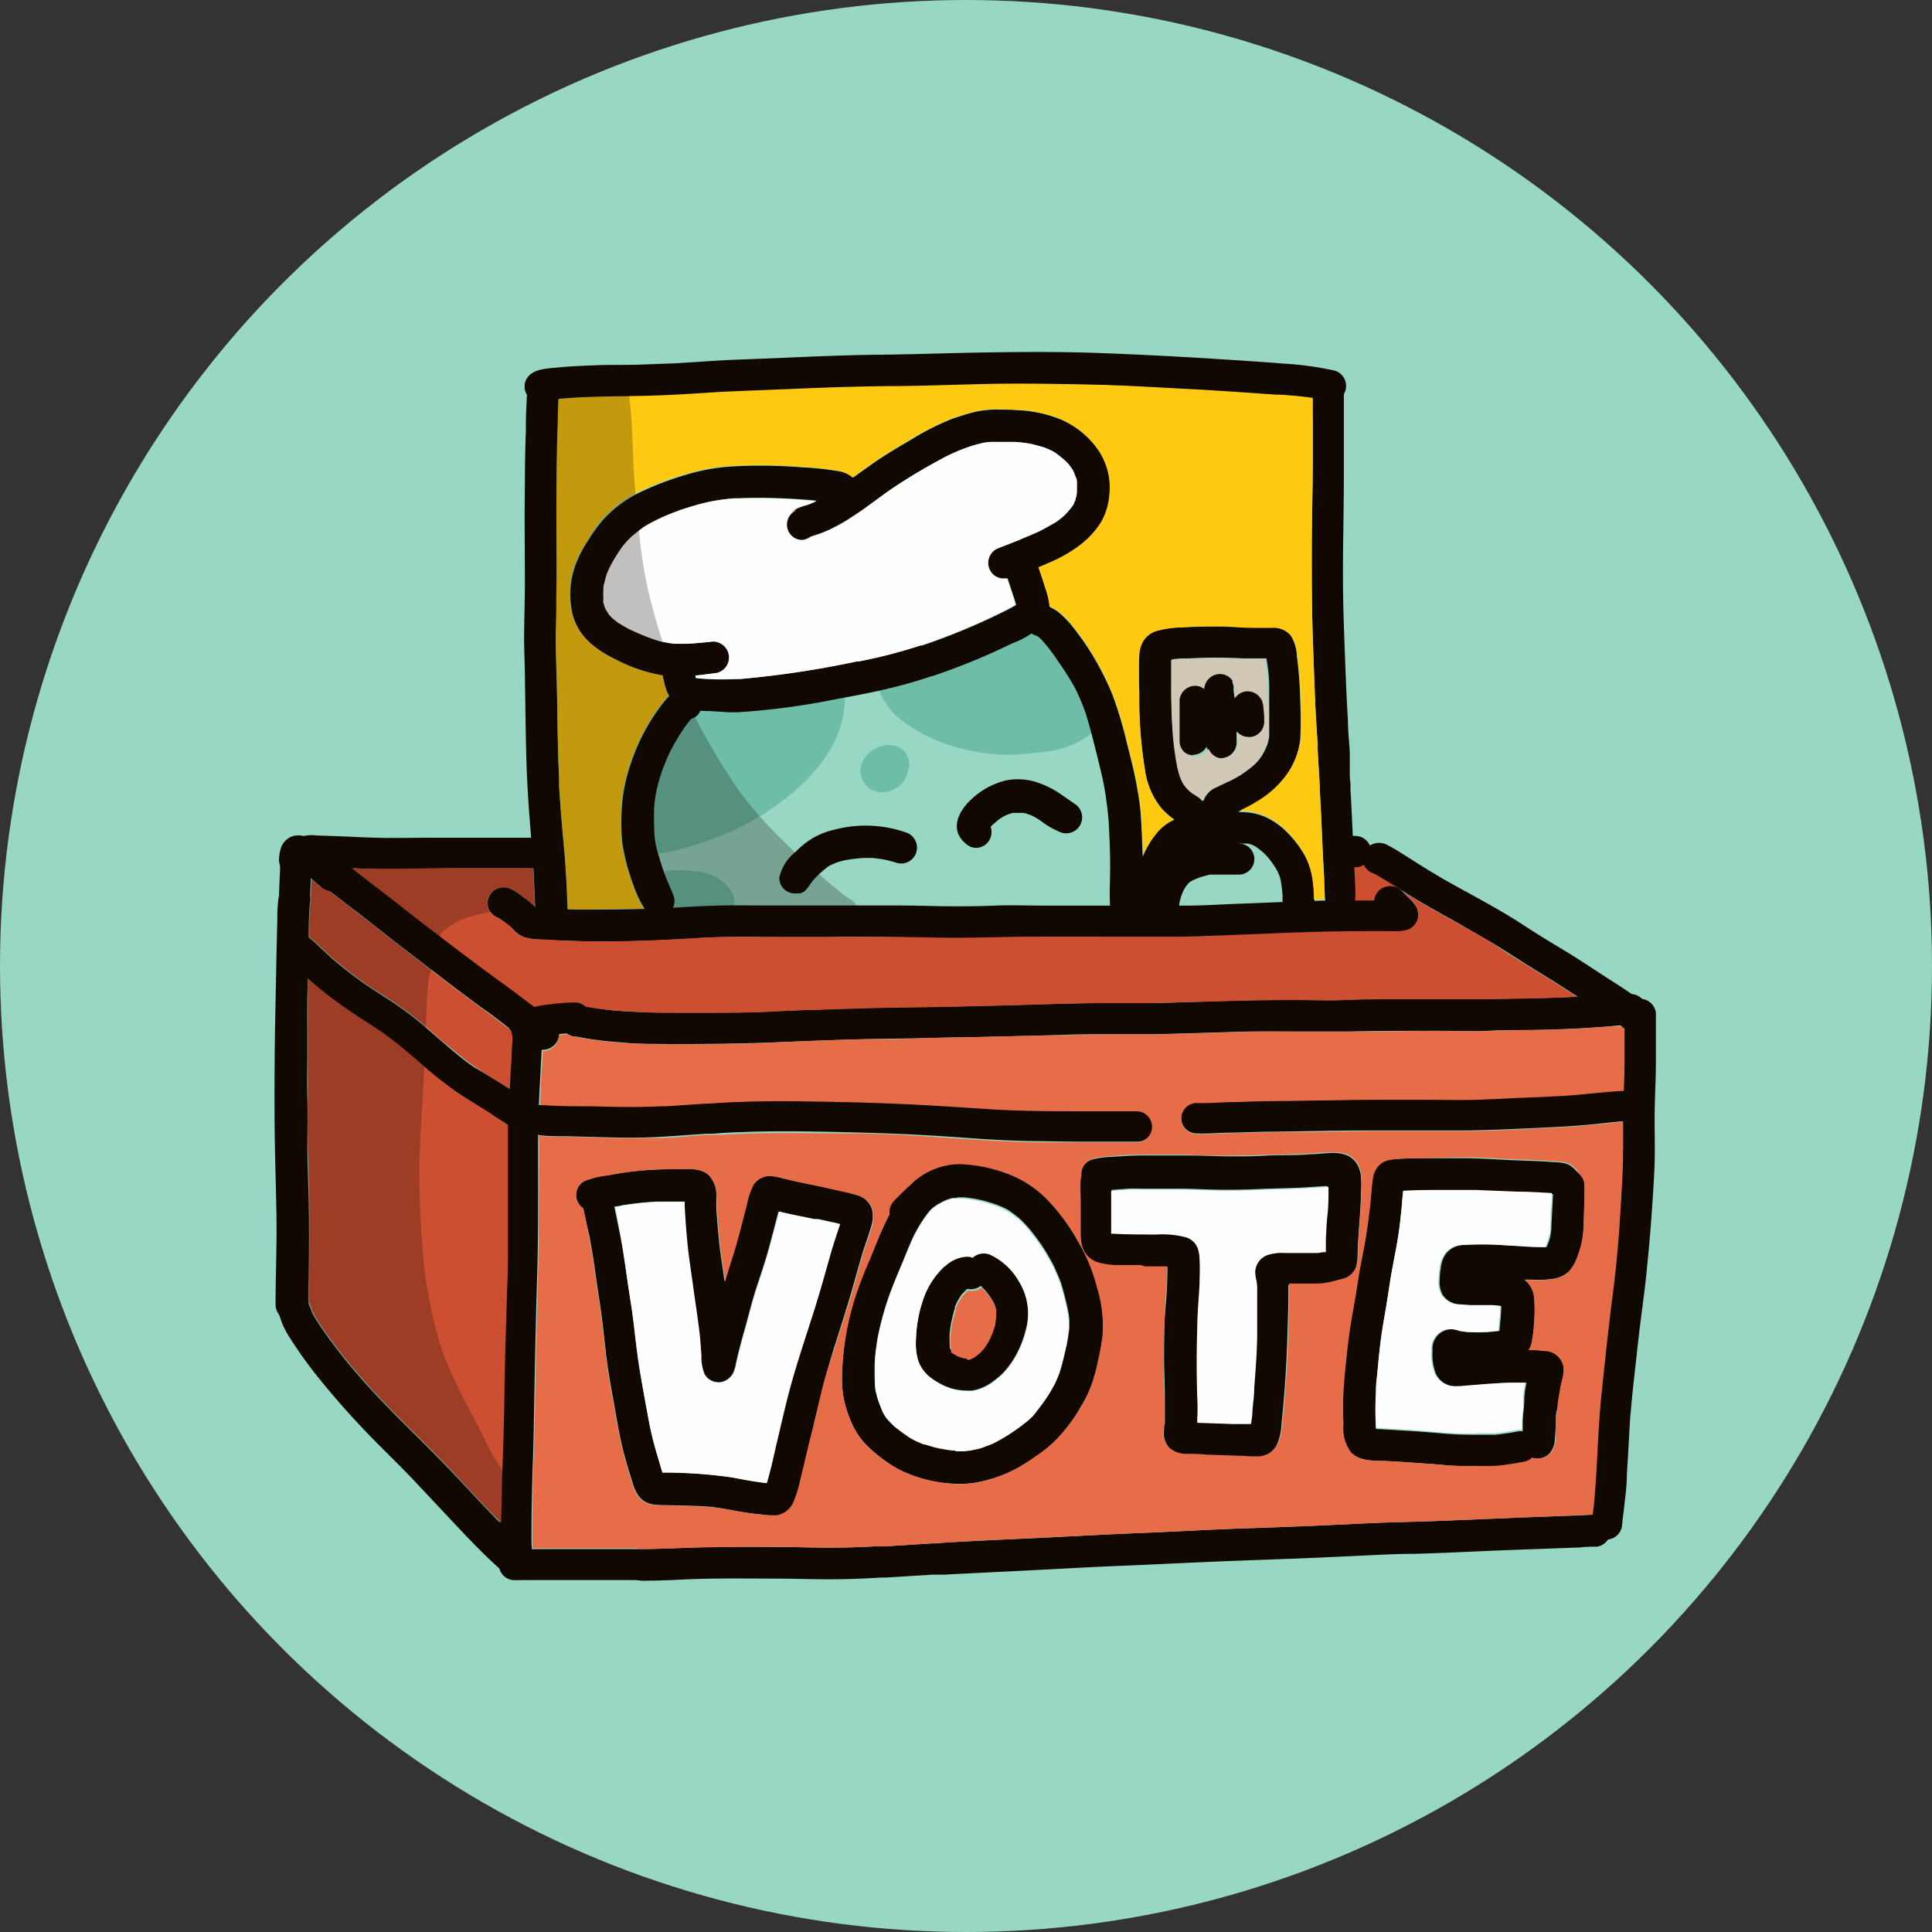 <svg xmlns="http://www.w3.org/2000/svg" width="175.28" height="175.28" viewBox="0 0 175.28 175.28">
    <rect x="0" y="0" width="175.28" height="175.28" fill="#333333" stroke="none"/>
    <g id="Layer_2" data-name="Layer 2">
        <g id="Vector_layer" data-name="Vector layer">
            <g>
                <circle cx="87.64" cy="87.64" r="87.64" fill="#98d7c3" />
                <g>
                    <path
                        d="M107.55,83.28l-.14-.08a4.6,4.6,0,0,1-1.43-.59,1.52,1.52,0,0,1-.11-2.37,1.47,1.47,0,0,1,.92-.36,2.15,2.15,0,0,1,.44-.81,7.6,7.6,0,0,1,1.6-1.33,11.19,11.19,0,0,1,2.08-1.1,5.09,5.09,0,0,1,3.46-.44,5.75,5.75,0,0,1,1.32.64,3,3,0,0,1,1.5,2.14,3.76,3.76,0,0,1-.14,1.45,3.85,3.85,0,0,1-.53,1.44,2.54,2.54,0,0,1-1.16.91,5.18,5.18,0,0,1-.56.17c-.57.14-1.13.25-1.7.34a15.76,15.76,0,0,1-3.63.22,3.71,3.71,0,0,1-.67.06A2.61,2.61,0,0,1,107.55,83.28Z"
                        fill="#98d7c3" />
                    <path
                        d="M101.84,81.16a2.27,2.27,0,0,1,0,.69,1.74,1.74,0,0,1-.8,1.29,5.14,5.14,0,0,1-2.13.4,54.74,54.74,0,0,1-5.87-.06c-1.45,0-2.91-.08-4.35,0l-4.56.2c-3.1.12-6.2.3-9.3.46-2.75.14-5.49.14-8.24.14-1.12,0-2.22,0-3.34.08l-.67,0a2.75,2.75,0,0,1-2-.65,4.69,4.69,0,0,1-.75-1.07c-.28-.51-.58-1-.84-1.54a10.71,10.71,0,0,1-1-3.57l-.18-1.61c-.07-.53-.14-1.07-.16-1.61A8,8,0,0,1,58.33,71a34.29,34.29,0,0,1,2.24-3.79c.26-.42.48-.85.74-1.27a7.9,7.9,0,0,1,.61-.79,1.41,1.41,0,0,1,.56-1.21l-.06,0,.12-.08a1.18,1.18,0,0,1,.19-.11l-.07,0a3.29,3.29,0,0,1,1.62-.23c.79,0,1.56,0,2.34-.09,1.21-.14,2.4-.42,3.59-.68s2.27-.43,3.39-.69,2.11-.6,3.16-.91c1.22-.35,2.45-.7,3.69-1,1.45-.35,2.91-.67,4.36-1,1-.26,2-.56,3-.89.81-.26,1.62-.5,2.41-.81.22-.09.43-.2.65-.31a12.38,12.38,0,0,1,1.36-.69,2.61,2.61,0,0,1,2.2-.09A4.78,4.78,0,0,1,96.28,59c.39.91.8,1.8,1.14,2.73s.6,1.78.93,2.65c.26.65.55,1.29.79,1.94a18.21,18.21,0,0,1,.69,2.25c.29,1.31.44,2.64.68,4s.56,2.62.77,3.94c.16,1,.18,1.9.27,2.84a18,18,0,0,0,.28,1.79A0,0,0,0,0,101.84,81.16Z"
                        fill="#98d7c3" />
                    <path
                        d="M59.43,77.41a2,2,0,0,1-1.8-1.06,4.48,4.48,0,0,1-.19-2.41,17.17,17.17,0,0,1,.36-2,20,20,0,0,1,.53-2,8.19,8.19,0,0,1,.79-1.79c.28-.46.59-.92.87-1.39a13.19,13.19,0,0,1,1.56-2.47,3.47,3.47,0,0,1,1-.71,4.47,4.47,0,0,1,1.81-.36c1.16-.07,2.33-.09,3.49-.19h.06c1-.11,2-.25,3-.35.73-.07,1.47-.09,2.2-.16h0c.18,0,.35,0,.53-.06h.23v0h0a1.41,1.41,0,0,1,2.78.22,5.62,5.62,0,0,1,0,.71,8.19,8.19,0,0,1-.38,2.45,10.13,10.13,0,0,1-.78,1.87,15.13,15.13,0,0,1-1.18,1.77A18.53,18.53,0,0,1,71,72.65a23.18,23.18,0,0,1-4.15,2.54,29,29,0,0,1-3.95,1.51c-.52.16-1,.3-1.57.43l.07,0a8.1,8.1,0,0,1-1.89.3Z"
                        fill="#6dbda9" />
                    <path
                        d="M64.19,83.39l-.59-.06a1.3,1.3,0,0,1-.68.1c-.58-.08-1.15-.09-1.73-.13a2.36,2.36,0,0,1-1.38-.49,1.55,1.55,0,0,1-.47-1.4,1.52,1.52,0,0,1,0-1.72,2.32,2.32,0,0,1,2-.73,13.26,13.26,0,0,1,2.09.13,4,4,0,0,1,2.68,1.46,1.87,1.87,0,0,1,.35,2.06,1.59,1.59,0,0,1-1.19.83l-.27,0A6.71,6.71,0,0,1,64.19,83.39Z"
                        fill="#6dbda9" />
                    <path
                        d="M88.09,68.11a16.53,16.53,0,0,1-3.24-1A14.13,14.13,0,0,1,81.36,65,6.32,6.32,0,0,1,80,63.17,1.71,1.71,0,0,1,79.74,62a1.48,1.48,0,0,1,1.17-1.1,1.5,1.5,0,0,1,1.26.38,2.51,2.51,0,0,1,.83-.68,6.38,6.38,0,0,1,.9-.38c1.17-.45,2.36-.82,3.56-1.18,1.42-.43,2.84-.89,4.28-1.28a6.25,6.25,0,0,1,2.93-.39,2.81,2.81,0,0,1,1.56,1.32A35.74,35.74,0,0,1,98.35,62a12.29,12.29,0,0,1,1,2.14,2.71,2.71,0,0,1,.11,1.71A2.55,2.55,0,0,1,98.34,67a6.55,6.55,0,0,1-.78.44,8.35,8.35,0,0,1-2.07.67c-.5.09-1,.14-1.53.19-.68.08-1.35.14-2,.17H91.5A15.58,15.58,0,0,1,88.09,68.11Z"
                        fill="#6dbda9" />
                    <path
                        d="M79.82,71.87a1.9,1.9,0,0,1-1.48-.94,2,2,0,0,1,0-2,2.7,2.7,0,0,1,1.76-1.27,2,2,0,0,1,2,.56,1.85,1.85,0,0,1,.23,1.87l-.06.13a.56.56,0,0,1,0,.12,2.32,2.32,0,0,1-.82,1.06,2.4,2.4,0,0,1-1.5.48Z"
                        fill="#6dbda9" />
                    <rect x="121.36" y="78.1" width="5.46" height="5.46" fill="#cc4f32" />
                    <path
                        d="M26.47,119.83A1.48,1.48,0,0,1,25,118.36c0-2.74.13-5.47.08-8.2-.05-2.94-.16-5.88-.17-8.81s0-6,.06-8.94.11-6,.19-8.93a13.61,13.61,0,0,1,.11-2,1.58,1.58,0,0,1,.58-1,1.44,1.44,0,0,1,1.6-.1,1.46,1.46,0,0,1,.7,1.05,1.6,1.6,0,0,1-.05.57v0C28,83.35,28,84.74,28,86.12s-.1,3-.12,4.48,0,3,0,4.5-.05,3,0,4.45,0,3,0,4.45.08,3,.11,4.46c.07,2.77.05,5.52,0,8.28l0,1.65a1.48,1.48,0,0,1-1.47,1.44Z"
                        fill="#110802" />
                    <path
                        d="M46,142.84a2.81,2.81,0,0,1-.48-.35c-1.71-1.5-3.26-3.17-4.82-4.83l-3-3.19c-1-1.08-2.08-2.12-3.12-3.17a76.74,76.74,0,0,1-5.85-6.51,39.33,39.33,0,0,1-2.5-3.52,7.64,7.64,0,0,1-.69-1.37c-.08-.24-.17-.46-.23-.71v0a1.43,1.43,0,0,1,1-1.73,1.4,1.4,0,0,1,1.5.53v0a4.28,4.28,0,0,1,.49,1.09c.25.47.54.91.83,1.35a48.33,48.33,0,0,0,3.4,4.38l.27.3-.13-.14.35.4-.12-.14c2,2.27,4.18,4.35,6.31,6.49s3.89,4.11,5.86,6.14l1.57,1.59c.36.36.75.69,1.08,1.06l0,0,.05.05,0,0s0,0,0,.05,0,0,0,0a1.51,1.51,0,0,1,.07,1.89,1.53,1.53,0,0,1-1.18.57A1.35,1.35,0,0,1,46,142.84Z"
                        fill="#110802" />
                    <path
                        d="M57.67,143.35c-1.42,0-2.84,0-4.26,0s-2.8,0-4.2,0c-.61,0-1.21,0-1.82,0a8.43,8.43,0,0,1-.87,0,1.41,1.41,0,0,1,.22-2.81c.85,0,1.7,0,2.56,0,1.41,0,2.82,0,4.23,0s2.81,0,4.22,0,2.92-.05,4.37-.11c2.84-.12,5.68-.11,8.52-.08,1.52,0,3,.06,4.57.06s2.81-.05,4.21-.12l.61,0,.34,0,4-.26c.37,0,.74,0,1.1-.06,3-.19,6.11-.31,9.17-.46s6.06-.32,9.09-.44,6-.3,9-.4,6-.21,9-.36c1.45-.07,2.9-.14,4.36-.19s2.86-.07,4.28-.13c3-.11,5.9-.25,8.84-.36l3.12-.12c.8,0,1.6-.08,2.4-.09a1.46,1.46,0,0,1,.16,2.9c-.49,0-1,0-1.5.07l-1.92.07-4.36.16c-2.92.11-5.83.27-8.75.35-1.43,0-2.86.07-4.29.14l-4.56.21c-3,.13-5.91.22-8.87.34s-6,.28-9,.4-6.14.31-9.22.46l-6.84.34h-.16l-.36,0h-.5l-.15,0,.2,0-4.2.26h0l-.6,0,.19,0c-1.59.1-3.17.16-4.77.16s-3-.05-4.49-.06c-2.9,0-5.8-.06-8.7.08-1.27.06-2.53.11-3.8.11Z"
                        fill="#110802" />
                    <path d="M85.38,142.73h0Z" fill="#110802" />
                    <path
                        d="M145.8,139.73a1.43,1.43,0,0,1-1.29-.88v0a1.89,1.89,0,0,1-.09-.34.14.14,0,0,1,0,.06.77.77,0,0,1,0-.15v.08s0-.09,0-.14a4,4,0,0,1,0-.84c.09-.81.17-1.61.24-2.43v0c.22-3,.27-5.93.59-8.87s.62-5.9,1-8.84c.26-2.07.45-4.14.61-6.22v.2l0-.35v.19c.11-1.44.19-2.88.26-4.32s.08-2.81.08-4.22,0-2.77,0-4.16c0-1.18.06-2.36.05-3.55a22.59,22.59,0,0,1,.07-3.08,1.47,1.47,0,0,1,2.91,0c0,.6,0,1.2,0,1.8,0,.88,0,1.77,0,2.66,0,1.3-.07,2.62-.1,3.93s0,2.8,0,4.21-.1,2.86-.19,4.29-.21,3-.35,4.51-.27,2.91-.46,4.36-.39,3-.55,4.43c-.22,2.09-.49,4.19-.65,6.3v-.19c-.13,1.84-.2,3.68-.33,5.52,0,1-.12,1.91-.23,2.85-.05.55-.14,1.09-.19,1.63a1.77,1.77,0,0,1-.11.6h0a1.45,1.45,0,0,1-1.32.91Z"
                        fill="#110802" />
                    <path
                        d="M60.34,94.71c-1.33,0-2.65,0-4-.14a30.36,30.36,0,0,1-4-.52l-.1,0h0A1.43,1.43,0,0,1,51.9,94l0,0a1.41,1.41,0,0,1-1-1.37,1.36,1.36,0,0,1,.61-1.14l-.06,0a1.22,1.22,0,0,1,.42-.22l.07,0,0,0a2.46,2.46,0,0,1,1.23,0h0A23.14,23.14,0,0,0,56,91.7c1.5.1,3,.16,4.49.16s3,0,4.5,0,2.94,0,4.41-.08,3-.13,4.53-.18c2.93-.11,5.85-.2,8.79-.23s5.67-.1,8.5-.17,5.93-.19,8.89-.21h4.36c1.4,0,2.79-.07,4.18-.11,3-.08,5.93-.2,8.9-.17,1.48,0,3,.07,4.46,0s2.81-.06,4.21-.07,2.89,0,4.33,0,2.8,0,4.21,0c2.71-.06,5.42-.07,8.13-.21l.48,0a45.06,45.06,0,0,1,4.64-.24,1.43,1.43,0,0,1,.17,2.84l-.52,0c-.52,0-1,0-1.56.08-1,.07-2,.15-3,.2-1.31.07-2.61.11-3.92.13s-2.78,0-4.18.08-2.79,0-4.19,0c-2.81,0-5.61,0-8.42.06-1.37,0-2.73,0-4.1,0-1.63,0-3.25,0-4.88,0-2.88.08-5.76.18-8.64.25-1,0-2,0-2.94,0h-1.47c-1.46,0-2.91,0-4.37.08-2.9.06-5.79.15-8.68.2-1.41,0-2.82.08-4.23.09l-4.49.07c-3,.07-5.94.21-8.92.32s-5.91.12-8.86.15Z"
                        fill="#110802" />
                    <path
                        d="M46.84,142.56a1.47,1.47,0,0,1-1.42-1.26,8,8,0,0,1-.07-1.1c0-.55,0-1.1,0-1.65,0-1.28,0-2.56.07-3.83.09-2.67.19-5.34.22-8s.14-5.58.21-8.36c0-1.45.09-2.91.12-4.36s0-2.87,0-4.32,0-2.73,0-4.09,0-2.67,0-4,.12-2.87.19-4.31c0-.66.07-1.32.11-2,0-.45.06-.9.07-1.35a1.38,1.38,0,0,1,.28-1.58l.15-.13,0,0,.07,0h0l.08,0h0a1.46,1.46,0,0,1,2.12.68,3.91,3.91,0,0,1,.13,1.8c-.07,1.41-.15,2.82-.22,4.22s-.12,2.79-.13,4.19,0,2.8,0,4.2c0,2.87,0,5.73-.09,8.6s-.15,5.65-.21,8.48-.08,5.42-.17,8.13c-.09,2.51-.14,5-.13,7.53a7.82,7.82,0,0,1,0,1.37,1.46,1.46,0,0,1-1.43,1.24Z"
                        fill="#110802" />
                    <path
                        d="M47.4,93.63a1.41,1.41,0,0,1,1-2.26h-.08l-.16,0a11.68,11.68,0,0,1,1.67-.3,18,18,0,0,1,2.31-.17,1.42,1.42,0,0,1,1.4,1.43,1.45,1.45,0,0,1-1.43,1.41h-.4a24.34,24.34,0,0,0-2.69.31l-.32.07a.75.75,0,0,1-.21,0A1.45,1.45,0,0,1,47.4,93.63Z"
                        fill="#110802" />
                    <path
                        d="M48.33,95c-.56-.43-1.08-.89-1.64-1.32-1-.79-2-1.58-3.1-2.34-2.34-1.7-4.61-3.5-6.91-5.25-1.42-1.08-2.8-2.21-4.22-3.3-.71-.53-1.42-1.07-2.11-1.62a3,3,0,0,1-1.24-1.63s0,0,0,.06a.29.29,0,0,1,0-.09.29.29,0,0,1,0-.09s0,0,0,.06a1.42,1.42,0,0,1,2.62-1l0,0,0,0c1.1,1,2.3,1.79,3.44,2.68s2.39,1.9,3.61,2.82c2.27,1.72,4.52,3.45,6.83,5.12,1,.72,2,1.46,3,2.2a14.85,14.85,0,0,1,1.68,1.38,1.5,1.5,0,0,1,.12,2,1.48,1.48,0,0,1-1.17.56A1.5,1.5,0,0,1,48.33,95Z"
                        fill="#110802" />
                    <path
                        d="M26.71,83.26a1.43,1.43,0,0,1-1.4-1.43c0-1,.06-2,.1-2.93,0-.37,0-.75.05-1.12a2.79,2.79,0,0,1,.07-.58,1.41,1.41,0,0,1,2.73.06v0a.29.29,0,0,0,0,.09s0,.07,0,.1a.06.06,0,0,0,0,0,2.16,2.16,0,0,1,0,.44c0,.37,0,.75-.05,1.12,0,1-.08,1.95-.11,2.93a1.43,1.43,0,0,1-1.42,1.4Z"
                        fill="#110802" />
                    <path
                        d="M29,80.36c-.21-.17-.41-.35-.61-.53l-.2-.18,0,0c-.22-.19-.43-.36-.66-.54a1.39,1.39,0,0,1-.84.28A1.41,1.41,0,0,1,25.31,78a3.78,3.78,0,0,1,.21-1.16,1.71,1.71,0,0,1,.9-.93A1.78,1.78,0,0,1,27.9,76,13.62,13.62,0,0,1,31,78.35a1.42,1.42,0,1,1-2,2Z"
                        fill="#110802" />
                    <path
                        d="M51.07,85.33q-1,0-2-.09a5.7,5.7,0,0,1-1.42-.18,2.63,2.63,0,0,1-.93-.57c-.14-.13-.27-.28-.4-.41-.29-.23-.59-.46-.9-.67a1.58,1.58,0,0,0-.24-.15,1.4,1.4,0,0,1-.93-1.15,1.44,1.44,0,0,1,.86-1.49,1.53,1.53,0,0,1,1.17,0,5.27,5.27,0,0,1,1,.61l.69.53a5.69,5.69,0,0,1,.63.57l.25,0h-.12c2,.15,4.09.21,6.13.19,2.26,0,4.51-.07,6.76-.2,1.3-.08,2.58-.14,3.87-.17s2.73,0,4.09,0,2.72,0,4.09,0l3.77,0c1.42,0,2.84,0,4.26,0s2.83.06,4.25.07,2.87,0,4.3-.06,3,0,4.49,0c2.9,0,5.8,0,8.7,0,1.41,0,2.81,0,4.22,0s3-.1,4.49-.16c2.79-.1,5.59-.24,8.38-.3,1.3,0,2.6,0,3.91,0h.23a1.51,1.51,0,0,1,.42-.89,1.5,1.5,0,0,1,2.08,0c.19.18.37.37.55.56a6.59,6.59,0,0,1,.63.67,1.69,1.69,0,0,1,.28,1.36,1.48,1.48,0,0,1-.9,1,3.73,3.73,0,0,1-1.29.13q-3.51,0-7,.06c-2.82.08-5.63.22-8.45.33-1.48,0-3,.12-4.44.12l-4.27,0c-2.88,0-5.77,0-8.65,0s-5.89.15-8.84.09C82,85,79.26,85,76.5,85H74.68c-.68,0-1.36,0-2,0l-4.23,0c-1.71,0-3.42,0-5.13.11h.19c-2.78.17-5.56.3-8.35.31H54.5C53.36,85.41,52.21,85.39,51.07,85.33Z"
                        fill="#110802" />
                    <path
                        d="M50,84.48A1.48,1.48,0,0,1,48.59,83c-.05-1.08-.09-2.16-.15-3.25,0-.1,0-.2,0-.31-.17-2.74-.45-5.48-.59-8.22-.16-3.06-.16-6.12-.22-9.18,0-1.48-.09-3-.08-4.44s.06-2.94.07-4.41c0-3.08-.05-6.16,0-9.24q0-2.46.09-4.92c0-.77,0-1.54.06-2.31a9.29,9.29,0,0,1,.09-1.28h0v-.06a1.42,1.42,0,0,1,1.6-1.2,1.49,1.49,0,0,1,.92.54,1.5,1.5,0,0,1,.28,1v-.07s0,0,0,0c0,.3,0,.59,0,.88,0,.75,0,1.51-.07,2.27,0,1.52-.07,3-.09,4.57,0,3.06,0,6.12,0,9.18,0,1.48,0,2.94-.06,4.41s0,3,.06,4.44c.08,3.07.07,6.13.22,9.2l0,.71c.12,2,.3,4.07.49,6.1.1,1.12.15,2.26.22,3.39,0,.76.09,1.52.07,2.28a1.5,1.5,0,0,1-1.47,1.45Z"
                        fill="#110802" />
                    <path
                        d="M121.65,83a1.46,1.46,0,0,1-1.42-1.26c-.06-.68-.06-1.36-.09-2-.06-1.2-.13-2.39-.18-3.6-.06-1.5-.13-3-.22-4.51v-.09a.22.22,0,0,0,0-.08v-.2L119.54,68l0-.45c-.09-1.42-.18-2.85-.24-4.27s-.11-3-.17-4.56c-.11-3.05-.14-6.1-.12-9.16,0-2.5.07-5,.09-7.51,0-1.3,0-2.6,0-3.9a23.22,23.22,0,0,1,0-2.36,1.41,1.41,0,0,1,2.82,0c0,.29,0,.58,0,.86,0,.7,0,1.39,0,2.09,0,1.52,0,3,0,4.57,0,3-.09,6.08-.08,9.12,0,2.16.08,4.33.16,6.5s.16,4.3.29,6.44c0,1,.12,1.93.17,2.9,0,.11,0,.22,0,.32v-.2l0,.49c0,.13,0,.26,0,.39s0,.14,0,.21,0,.33,0,.5c0,.35,0,.71.06,1.06,0,.08,0,.15,0,.23h0a1.24,1.24,0,0,1,0,.18v.14c.16,2.75.26,5.51.41,8.27,0,.08,0,.17,0,.25a8.88,8.88,0,0,1,0,1.63A1.45,1.45,0,0,1,121.66,83Z"
                        fill="#110802" />
                    <path
                        d="M48.44,36.37a1.43,1.43,0,0,1-.74-1.85c.46-1.05,1.84-1.08,2.82-1.17,1.24-.13,2.5-.17,3.75-.22s2.51,0,3.77-.05,2.43-.08,3.64-.14H61.6c1.5-.09,3-.2,4.5-.28l4.56-.18c3-.13,6.11-.27,9.17-.3s6.24-.15,9.35-.2,6.07-.07,9.1,0c5.8.18,11.58.53,17.36.94l.62.05-.19,0a29,29,0,0,1,5,.65,1.44,1.44,0,1,1-.78,2.78l-.53-.13a28.75,28.75,0,0,0-3.6-.42h0l-.24,0h-.13c-2.75-.2-5.5-.39-8.26-.53-2.91-.16-5.83-.33-8.74-.4s-6-.1-9.07,0-6.18.17-9.27.2c-2.62,0-5.23.1-7.85.21-2.47.11-5,.19-7.42.32-2.12.13-4.24.29-6.36.34s-4.34.05-6.51.15c-.86.06-1.73.11-2.57.25l-.12,0a1.44,1.44,0,0,1-.64.16A1.37,1.37,0,0,1,48.44,36.37Z"
                        fill="#110802" />
                    <path d="M116.17,35.85Z" fill="#110802" />
                    <path
                        d="M89.77,51.62a1.44,1.44,0,0,1,.77-1.87c1.27-.48,2.54-1,3.77-1.55.53-.27,1-.55,1.54-.85.21-.16.42-.32.62-.49a6.25,6.25,0,0,0,.44-.45c.15-.18.29-.35.43-.54l.1-.17c0-.09.08-.18.11-.27s.06-.2.08-.3.06-.35.08-.54,0-.46,0-.69c0-.08,0-.16,0-.25s0-.21-.08-.31-.13-.35-.21-.53-.12-.22-.19-.33-.16-.23-.25-.34l-.41-.41c-.26-.22-.52-.43-.79-.63a2.48,2.48,0,0,0-.31-.18c-.24-.12-.48-.22-.73-.32l-1.1-.31A12.46,12.46,0,0,0,92,40.1c-.69,0-1.4,0-2.09,0-.24,0-.48,0-.71.08-.49.12-1,.26-1.45.42a16.12,16.12,0,0,0-1.77.74l.12-.06-.14.07h0a53,53,0,0,0-4.78,2.82h0l0,0h0C79.91,45,78.7,46,77.44,46.79a15.72,15.72,0,0,1-2.22,1.27,11.79,11.79,0,0,1-1.63.6h0a1.86,1.86,0,0,1-.72.31,1.42,1.42,0,0,1-1.58-1.23,1.4,1.4,0,0,1,1-1.51l-.11,0h0l-.17.09-.14.09h0l-.13.12a2.77,2.77,0,0,1,.72-.51,6.5,6.5,0,0,1,.85-.28c.38-.14.74-.31,1.1-.48l-.06,0,.09,0,0,0h0a14.8,14.8,0,0,0,1.42-.85l-.16.11C76.8,43.76,77.87,43,79,42.19s2.41-1.57,3.65-2.29A22.71,22.71,0,0,1,86.4,38c.69-.24,1.38-.46,2.1-.64a9.61,9.61,0,0,1,2.39-.19c.49,0,1,0,1.48.05h0a11.61,11.61,0,0,1,3.82.82,8.14,8.14,0,0,1,3.41,2.68,6.3,6.3,0,0,1,.89,1.89,6.17,6.17,0,0,1,.19,2.18,5.92,5.92,0,0,1-.73,2.53,8.07,8.07,0,0,1-1.9,2.1,13.25,13.25,0,0,1-3,1.7c-1.09.49-2.23.89-3.37,1.28a1.49,1.49,0,0,1-.55.1A1.39,1.39,0,0,1,89.77,51.62Z"
                        fill="#110802" />
                    <path d="M81.16,44.17h0Z" fill="#110802" />
                    <path
                        d="M60.05,61.29a14.34,14.34,0,0,1-4.2-1.45,10.2,10.2,0,0,1-2-1.24,6.25,6.25,0,0,1-1.07-1.11A5.45,5.45,0,0,1,52,55.9a7.81,7.81,0,0,1,.36-5,11.23,11.23,0,0,1,1-1.86,15.28,15.28,0,0,1,1.28-1.79,11.13,11.13,0,0,1,3.65-2.69,27.79,27.79,0,0,1,4-1.5,18.17,18.17,0,0,1,4.14-.74,46,46,0,0,1,6.32.08,27.45,27.45,0,0,1,3.27.34,2.78,2.78,0,0,1,1.3.51,1.62,1.62,0,0,1,.59.86l0-.06a1.38,1.38,0,0,1-.47,1.55,1.46,1.46,0,0,1-1.68.05h0a22.63,22.63,0,0,0-2.46-.3,53,53,0,0,0-6.3-.15c-.11,0-.23,0-.35,0a19.72,19.72,0,0,0-2.18.31c-.87.2-1.71.45-2.55.73-.63.24-1.27.48-1.88.77l-.39.19c-.39.2-.78.43-1.16.67s-.69.52-1,.8l-.42.42c-.23.28-.45.56-.66.85s-.51.81-.74,1.23-.32.68-.45,1h0c-.08.25-.15.5-.22.75s0,.37-.07.54a8.42,8.42,0,0,0,0,.87c0,.12,0,.23,0,.35s.07.23.1.34a1.08,1.08,0,0,1,.08.19c.1.17.2.34.31.5l.09.12c.08.08.16.17.25.25l.43.34a12.1,12.1,0,0,0,1.1.64,18.92,18.92,0,0,0,1.91.82,10.42,10.42,0,0,0,1.21.35,9.83,9.83,0,0,0,1.07.15c.33,0,.67,0,1,0,.71,0,1.41-.11,2.12-.18a1.44,1.44,0,0,1,.36,2.86l-2.25.27c-.32,0-.63,0-.94,0A9.84,9.84,0,0,1,60.05,61.29Z"
                        fill="#110802" />
                    <path
                        d="M64.34,64.51A7,7,0,0,1,61.6,64a2.62,2.62,0,0,1-1.2-1.58c-.13-.38-.19-.78-.29-1.18a1.42,1.42,0,0,1-.23-1.48h0a1.45,1.45,0,0,1,1.36-.87A1.63,1.63,0,0,1,62.7,60a11.74,11.74,0,0,1,.43,1.51l.83.09h0a28.69,28.69,0,0,0,3.21,0A89,89,0,0,0,77.79,60h0l.17,0h0a46,46,0,0,0,5.51-1.44h0l.13,0,0,0h0l.08,0a59.56,59.56,0,0,0,7.26-3l0,0c.42-.21.85-.42,1.25-.67-.13-.52-.31-1-.48-1.53-.25-.76-.5-1.51-.74-2.27a1.46,1.46,0,0,1,.85-1.73,1.47,1.47,0,0,1,1.91.79c.42,1.07.8,2.16,1.14,3.26.28.89.64,2,.07,2.85a7.47,7.47,0,0,1-3.09,2.1h0a59.59,59.59,0,0,1-7.32,3h0l-.06,0h0c-1.37.47-2.77.85-4.17,1.18s-2.93.61-4.39.88a65.62,65.62,0,0,1-9,1.2l-.86,0C65.44,64.57,64.88,64.54,64.34,64.51Z"
                        fill="#110802" />
                    <path
                        d="M58.6,82.62a9.89,9.89,0,0,1-1.14-2.36,18.31,18.31,0,0,1-1-3.83,19,19,0,0,1,0-3.62,15.51,15.51,0,0,1,.81-3.63A18,18,0,0,1,60,64a7.07,7.07,0,0,1,1-1.11,1.68,1.68,0,0,1,1.77-.36A1.48,1.48,0,0,1,63.16,65a1.88,1.88,0,0,1-.45.22c-.27.31-.52.64-.76,1a20.07,20.07,0,0,0-1.17,2c-.25.52-.47,1.06-.67,1.6a17.75,17.75,0,0,0-.55,1.89,13.29,13.29,0,0,0-.2,1.39,21.67,21.67,0,0,0,0,2.28c0,.41.06.83.13,1.24.19.84.46,1.65.73,2.46,0-.06,0-.12-.07-.19.27.79.63,1.54.93,2.31a1.44,1.44,0,0,1-.61,1.8,1.4,1.4,0,0,1-.73.19A1.38,1.38,0,0,1,58.6,82.62Z"
                        fill="#110802" />
                    <path
                        d="M102.16,83.57a1.47,1.47,0,0,1-1.44-1.28c-.09-1.22,0-2.44,0-3.65s-.06-2.65-.13-4a31.75,31.75,0,0,0-.48-3.62c-.21-1-.46-2-.71-3s-.56-2.23-.91-3.33a20,20,0,0,0-.83-2c-.06-.13-.12-.26-.19-.38h0A26.26,26.26,0,0,0,96,60a16.77,16.77,0,0,0-1.29-1.72,4.59,4.59,0,0,0-.37-.39,1.84,1.84,0,0,0-.22-.17l0,0-.36-.15a1.41,1.41,0,0,1,.75-2.7,3.38,3.38,0,0,1,1.67.8,9.9,9.9,0,0,1,1.47,1.63c.44.58.87,1.18,1.25,1.8a25.66,25.66,0,0,1,2,3.87,35.83,35.83,0,0,1,1.33,4.43c.32,1.26.65,2.51.88,3.79.12.65.23,1.29.31,1.95s.11,1.39.15,2.09c.06,1.26.1,2.53.14,3.79a17.93,17.93,0,0,1-.08,3.36,1.47,1.47,0,0,1-1.45,1.26Z"
                        fill="#110802" />
                    <path
                        d="M71.25,80.77a1.42,1.42,0,0,1-.55-1.14,4.11,4.11,0,0,1,1.48-2.35A8.06,8.06,0,0,1,73.8,76a7,7,0,0,1,1.87-.72,11.1,11.1,0,0,1,6.65.29,1.45,1.45,0,0,1,.82,1.72,1.43,1.43,0,0,1-1.76,1A10.12,10.12,0,0,0,80.3,78h0a11.35,11.35,0,0,0-1.15-.16q-.43,0-.87,0a16,16,0,0,0-1.71.22l-.48.13c-.25.09-.5.19-.74.3l-.16.09c-.22.16-.43.33-.63.5a8.41,8.41,0,0,0-.79.79l-.19.24c-.27.41-.51.83-1,.94a2.46,2.46,0,0,1-.37,0A1.42,1.42,0,0,1,71.25,80.77Z"
                        fill="#110802" />
                    <path d="M80.3,78h0Z" fill="#110802" />
                    <path
                        d="M87.67,76.58a2.34,2.34,0,0,1-.72-.9c-.47-1.12.3-2.34,1.1-3.09a7,7,0,0,1,3.18-1.78,5.56,5.56,0,0,1,3,.22,8.8,8.8,0,0,1,2.11,1.09l0,0,1.28.89a1.45,1.45,0,0,1-1.28,2.54,7.37,7.37,0,0,1-1.93-1.09c-.2-.14-.41-.26-.62-.38a4.32,4.32,0,0,0-.45-.19,3.64,3.64,0,0,0-.47-.14l-.37,0h-.33l-.24,0a2.25,2.25,0,0,0-.35.09l-.33.13c-.16.08-.31.17-.46.26s-.4.31-.6.48-.21.2-.31.3a1.48,1.48,0,0,1-.34,1.5,1.43,1.43,0,0,1-1,.41A1.36,1.36,0,0,1,87.67,76.58Z"
                        fill="#110802" />
                    <path
                        d="M104.34,83.91a3.22,3.22,0,0,1-.39-1.75,5.83,5.83,0,0,1,.28-1.66,6.76,6.76,0,0,1,1.11-2.17,4.53,4.53,0,0,1,1.22-1,7,7,0,0,1,1.22-.54h0l.08,0,.07,0h0a8.83,8.83,0,0,1,1.67-.4,7.73,7.73,0,0,1,1.36,0c.54,0,1.06.1,1.59.15a1.41,1.41,0,0,1-.21,2.81l-.55,0h0c-.15,0-.3,0-.45,0h-.23c-.31,0-.62,0-.94,0l-.4,0c-.3.07-.61.15-.92.25l-.56.23a3.38,3.38,0,0,0-.41.24l0,0-.07.07-.25.33-.17.28c-.07.15-.13.3-.19.46s-.14.45-.19.68,0,.25-.06.37a1.41,1.41,0,0,0,0,.2l0,.28,0,.13,0,0v0h0a1.45,1.45,0,0,1-.65,1.66,1.43,1.43,0,0,1-.71.19A1.54,1.54,0,0,1,104.34,83.91Z"
                        fill="#110802" />
                    <path
                        d="M108,78.73a1.42,1.42,0,0,1-1.4-1.42,1.45,1.45,0,0,1,.33-.89c0-.22,0-.44,0-.66,0-.4,0-.8-.06-1.2a5.39,5.39,0,0,1-.5-.33,6.38,6.38,0,0,1-1-.91A7,7,0,0,1,103.9,70a40.79,40.79,0,0,1-.57-7.24c0-1.11,0-2.23,0-3.34a2.79,2.79,0,0,1,.32-1.2,2.16,2.16,0,0,1,1.31-1,9.55,9.55,0,0,1,2.39-.31h-.2c1.24-.07,2.48-.12,3.73-.09.92,0,1.83.1,2.75.12h1.74a2.07,2.07,0,0,1,1.71.69,3.69,3.69,0,0,1,.57,1.84,35.87,35.87,0,0,1,.31,4.14,33.66,33.66,0,0,1,0,3.48,7.15,7.15,0,0,1-1.36,3.42,8.89,8.89,0,0,1-2.62,2.3,10.56,10.56,0,0,1-1.15.63l-.86.42h0c0,.55.08,1.11.12,1.67a8.77,8.77,0,0,1,0,1.45,1.46,1.46,0,0,1-1.45,1.23,1.31,1.31,0,0,1-1-.5,1.71,1.71,0,0,1-1.55,1Zm-.2-19c-.5,0-1,0-1.52.11,0,.74,0,1.48,0,2.21,0,1.37,0,2.74.11,4.11a31.86,31.86,0,0,0,.43,3.38,7.94,7.94,0,0,0,.22.8,4.77,4.77,0,0,0,.22.52,2.28,2.28,0,0,0,.17.3l.2.26a2.67,2.67,0,0,0,.34.33,2.11,2.11,0,0,0,.23.19l.66.43a3.14,3.14,0,0,1,.32.31,2.08,2.08,0,0,1,1.24-1.27c.39-.2.79-.38,1.18-.57l.23-.12-.17.08a9.22,9.22,0,0,0,1.07-.6,12.52,12.52,0,0,0,1-.76,3.76,3.76,0,0,0,.35-.34c.12-.14.23-.29.34-.44s.24-.39.34-.59.14-.31.21-.47l.12-.44a2.76,2.76,0,0,0,.06-.4.13.13,0,0,1,0-.06h0c0-.66,0-1.31,0-2s0-1.6,0-2.4-.11-1.72-.25-2.57h-.42q-.85,0-1.71,0a43.6,43.6,0,0,0-4.85,0h-.06Z"
                        fill="#110802" />
                    <path
                        d="M117.79,84.06a1.48,1.48,0,0,1-1.43-1.47c0-.5,0-1,0-1.5a1.21,1.21,0,0,0,0,.19,11.5,11.5,0,0,0-.15-1.3,4.94,4.94,0,0,0-.13-.52l-.15-.35a5.64,5.64,0,0,0-.31-.53l.1.16a8.58,8.58,0,0,0-.72-1l.12.13-.18-.2.11.14a5.22,5.22,0,0,0-.46-.48c-.2-.17-.4-.33-.61-.48a2,2,0,0,0-.25-.14l-.17-.08-.35-.1-.37,0h-.39a1.37,1.37,0,0,1-.72.2,1.31,1.31,0,0,1-.68-.19.58.58,0,0,1-.17-.11,1.42,1.42,0,0,1-.36-.41,2,2,0,0,1-.15-.37,1.5,1.5,0,0,1,.53-1.54,2.59,2.59,0,0,1,1.41-.42,5.63,5.63,0,0,1,2.37.38,6.72,6.72,0,0,1,2.21,1.57,9.8,9.8,0,0,1,1.46,1.93,6.67,6.67,0,0,1,.77,2.33,12.31,12.31,0,0,1,.13,1.49c0,.41,0,.84,0,1.25a1.48,1.48,0,0,1-1.45,1.44Z"
                        fill="#110802" />
                    <path
                        d="M102.39,83a7.09,7.09,0,0,1,.15-2.34,18,18,0,0,1,1-2.69A8.66,8.66,0,0,1,105,75.5a4.15,4.15,0,0,1,.75-.7,3.37,3.37,0,0,1,.66-.39l.22-.12a1.35,1.35,0,0,1,.93-.05,1.49,1.49,0,0,1,1,.94.43.43,0,0,1,0,0,1.24,1.24,0,0,1,0,.38,1.45,1.45,0,0,1-.19.71,1.56,1.56,0,0,1-.41.44,4.66,4.66,0,0,1-.53.32l-.06,0-.31.32a2.11,2.11,0,0,0-.19.23,5.86,5.86,0,0,0-.3.55,23.13,23.13,0,0,0-1,2.24v0s0,0,0,.07a1,1,0,0,1,0,.1l0,0c-.11.32-.21.64-.29,1a4.61,4.61,0,0,0-.07.5c0,.28,0,.56,0,.84a1.44,1.44,0,0,1-1.25,1.4h-.16A1.44,1.44,0,0,1,102.39,83Z"
                        fill="#110802" />
                    <path
                        d="M108.24,68.52a1.43,1.43,0,0,1-1.39-1.42c0-.86,0-1.72,0-2.57,0-.35,0-.71,0-1.07a.25.25,0,0,1,0-.08v0a1.38,1.38,0,0,1,0-.2l0,.13h0a1.41,1.41,0,0,1,2.8.09,8.38,8.38,0,0,1,0,1.12c0,.86,0,1.71,0,2.56a1.43,1.43,0,0,1-1.41,1.4Z"
                        fill="#110802" />
                    <path
                        d="M110.82,68.81a1.44,1.44,0,0,1-1.4-1.43c0-.89,0-1.78-.06-2.67a1.34,1.34,0,0,0,0,.2c0-.62-.12-1.23-.2-1.84a2.67,2.67,0,0,1,0-.56,1.76,1.76,0,0,1,.07-.41h0a1.43,1.43,0,0,1,1-1h0a1.58,1.58,0,0,1,.38-.05,1.43,1.43,0,0,1,1.2.69l0,.06a.25.25,0,0,0,0,.07s0,0,0,.05a1.44,1.44,0,0,1,.1.37,1.31,1.31,0,0,1,0,.2h0a.49.49,0,0,0,0,.12c.06.54.15,1.09.19,1.64.07,1,.08,2.09.09,3.13a1.43,1.43,0,0,1-1.41,1.4Z"
                        fill="#110802" />
                    <path
                        d="M111.88,65.68c0-.35,0-.71-.07-1.06a3.79,3.79,0,0,1,0-.58,1.41,1.41,0,0,1,2.82,0c0,.33.06.66.08,1v0s0,0,0,.06v0a.13.13,0,0,0,0,.06h0v.14a1.42,1.42,0,0,1-1.22,1.57h-.17A1.42,1.42,0,0,1,111.88,65.68Z"
                        fill="#110802" />
                    <path
                        d="M147.38,93.31c-.51-.38-1-.76-1.53-1.12-.94-.63-1.89-1.23-2.84-1.84-1.21-.79-2.42-1.56-3.65-2.31s-2.28-1.45-3.43-2.16-2.28-1.32-3.42-2c-1.31-.74-2.64-1.46-3.93-2.23S126,80,124.66,79.26l0,0a1.49,1.49,0,0,1-.85-.66,1.41,1.41,0,0,1,0-1.43,1.57,1.57,0,0,1,2.11-.48c.67.34,1.3.77,1.93,1.16,1.22.77,2.44,1.54,3.7,2.24,2.32,1.3,4.68,2.51,6.91,4,1.11.72,2.23,1.4,3.36,2.08s2.25,1.42,3.37,2.15c.91.6,1.85,1.18,2.75,1.8a12,12,0,0,1,1.39,1.07,1.48,1.48,0,0,1,.12,1.92,1.46,1.46,0,0,1-2,.26Z"
                        fill="#110802" />
                    <path
                        d="M33.26,78.82,30,78.69l-1.43-.06a4.21,4.21,0,0,1-1-.1,1.41,1.41,0,0,1,0-2.71l-.15.06a3.46,3.46,0,0,1,1.33-.08l2.08.07c1.43.06,2.86.14,4.29.15S38,76,39.45,76s2.72,0,4.08,0h2.7c.6,0,1.2,0,1.8,0a1.42,1.42,0,0,1,0,2.84c-.82,0-1.66,0-2.48,0-1.28,0-2.56,0-3.84,0-2.05,0-4.1.08-6.15.08C34.77,78.86,34,78.85,33.26,78.82Z"
                        fill="#110802" />
                    <path
                        d="M121.17,77.76s0,0,0,.08a2.22,2.22,0,0,1-.09-.37,1.51,1.51,0,0,1,.1-.73,1.33,1.33,0,0,1,.6-.68,2.63,2.63,0,0,1,1.21-.22,1.45,1.45,0,0,1,1.41,1.44,1.43,1.43,0,0,1-1.44,1.4h-.28l-.19,0A1.44,1.44,0,0,1,121.17,77.76Z"
                        fill="#110802" />
                    <path
                        d="M94.26,103.53c-2.9,0-5.78-.25-8.67-.44s-5.61-.29-8.42-.36-5.84-.13-8.75-.06l-2,.07-1.08.06a8.72,8.72,0,0,1-1,.06h-.25c-1.39.09-2.78.2-4.16.28s-2.81.08-4.21.06l-4.08-.11c-.85,0-1.72,0-2.57-.08a1.41,1.41,0,0,1,.21-2.8c1.51,0,3,.07,4.52.11,2.11,0,4.21.09,6.31,0h-.19l.51,0c1.26-.08,2.53-.19,3.79-.26h.19c2.79-.16,5.58-.24,8.38-.2s5.72.1,8.58.22,5.62.33,8.42.49,5.84.18,8.76.19h4.67a1.41,1.41,0,0,1,1.39,1.42,1.43,1.43,0,0,1-1.42,1.4c-1.77,0-3.55,0-5.33,0Q96,103.56,94.26,103.53Z"
                        fill="#110802" />
                    <path
                        d="M108.57,102.83a1.41,1.41,0,1,1,0-2.82c1.23,0,2.46-.06,3.7-.09,1.46,0,2.93-.07,4.4-.09,2.9,0,5.8-.06,8.7-.11,1.32,0,2.64,0,3.95,0,1.51,0,3,0,4.52,0,1.36,0,2.73-.11,4.1-.18s2.71-.11,4.07-.19c1.66-.11,3.31-.34,5-.43a1.41,1.41,0,0,1,.17,2.81c-.72.06-1.44.14-2.15.22-1.3.14-2.6.23-3.91.3-2.69.13-5.39.27-8.09.31-1.44,0-2.88,0-4.32,0s-2.79,0-4.19,0c-2.93,0-5.87.07-8.8.11-1.31,0-2.63.06-3.93.09-.91,0-1.82.08-2.72.08Z"
                        fill="#110802" />
                    <path d="M25.48,87a1.42,1.42,0,1,1,1.4,1.42A1.43,1.43,0,0,1,25.48,87Z" fill="#110802" />
                    <path
                        d="M46.47,102.31c-.67-.44-1.36-.84-2-1.28-1-.65-2-1.24-3-1.9a38.68,38.68,0,0,1-3.19-2.51,42.49,42.49,0,0,0-3.53-2.87l-.26-.18c-.93-.63-1.88-1.22-2.8-1.85s-1.89-1.33-2.78-2.07-1.6-1.43-2.39-2.16a1.31,1.31,0,0,1-.72-.74,1.43,1.43,0,0,1,.31-1.58A1.51,1.51,0,0,1,27.93,85a7.22,7.22,0,0,1,1.06.92c.36.34.72.66,1.08,1a36.75,36.75,0,0,0,3.37,2.59l-.15-.1c.85.57,1.73,1.12,2.58,1.69a29.38,29.38,0,0,1,2.62,2c.76.66,1.53,1.33,2.32,2s1.47,1.23,2.26,1.76l-.15-.1.28.19-.14-.1C44,97.39,45,98,45.89,98.56c.72.47,1.47.91,2.17,1.41a1.42,1.42,0,0,1,.35,1.84,1.48,1.48,0,0,1-1.25.71A1.17,1.17,0,0,1,46.47,102.31Z"
                        fill="#110802" />
                    <path
                        d="M69.07,137.41,68,137.28c-1.24-.17-2.44-.47-3.68-.59h0c-1.34-.09-2.68-.1-4-.14-.37,0-.74,0-1.11-.07a2,2,0,0,1-1.26-.75,3.56,3.56,0,0,1-.54-1.15c-.34-1.08-.68-2.17-.94-3.27-.32-1.33-.53-2.67-.77-4s-.48-2.62-.65-3.94-.29-2.65-.47-4-.38-2.53-.55-3.79-.37-2.48-.61-3.71a.43.43,0,0,0,0,.05L53,110.05l-.09-.43a1.48,1.48,0,0,1-.54-.65,1.45,1.45,0,0,1,.61-1.81,7.81,7.81,0,0,1,2.19-.54,28.07,28.07,0,0,1,3.15-.44c1.06-.08,2.11-.11,3.17-.12s2.11-.14,2.86.6a2.65,2.65,0,0,1,.64,1.82c0,.4,0,.81,0,1.21v0c.06.92.14,1.84.23,2.76.12,1.26.34,2.51.5,3.76a.13.13,0,0,1,0,.06c.34-1.09.72-2.18,1-3.27.37-1.26.68-2.53,1-3.79a6.78,6.78,0,0,1,.58-1.73,1.77,1.77,0,0,1,1.81-.78,7.06,7.06,0,0,1,.89.19l1.32.31,2.35.48,1.82.4c.43.11.87.2,1.29.34a2,2,0,0,1,1.35,1.36,2.9,2.9,0,0,1-.09,1.46c-.25.92-.61,1.81-.87,2.72-.38,1.27-.71,2.55-1.09,3.81s-.83,2.71-1.27,4.06S75,124.59,74.64,126s-.72,2.78-1,4.18-.63,2.75-1,4.13a11.4,11.4,0,0,1-.61,2,2,2,0,0,1-1.62,1.23l-.36,0C69.71,137.48,69.38,137.44,69.07,137.41ZM56.9,116c.19,1.37.43,2.73.59,4.1s.33,2.9.57,4.34.49,2.76.74,4.14l.15.76c.18.9.41,1.78.67,2.66.16.53.31,1.07.48,1.59a43.72,43.72,0,0,1,6.37.45c1,.2,2,.39,3.06.49.38-1.22.63-2.49.92-3.73.32-1.39.64-2.78,1-4.17.71-2.76,1.64-5.45,2.5-8.17.49-1.58.92-3.17,1.38-4.76.19-.7.42-1.4.65-2.09.07-.19.13-.39.19-.58l-.29-.07-1.68-.37.18,0-.25,0-.15,0h0l-.12,0h0l-2.23-.46-1-.23c-.1.36-.19.71-.28,1.06-.16.62-.33,1.24-.49,1.86-.36,1.37-.81,2.7-1.24,4s-.75,2.7-1.13,4c-.28,1-.54,2-.76,3,0,.14-.07.29-.11.43a1.57,1.57,0,0,1-1.27,1.14,1.49,1.49,0,0,1-1.46-.72,4.15,4.15,0,0,1-.31-1.75c0-.67-.09-1.35-.17-2-.17-1.45-.41-2.9-.6-4.36s-.39-2.65-.51-4c-.1-1-.18-2.09-.24-3.13,0-.14,0-.28,0-.42h-.75c-.58,0-1.15,0-1.73,0h0a27.64,27.64,0,0,0-3.28.36h.05l-.62.11q.26,1.2.48,2.4l0-.19C56.49,113.14,56.69,114.58,56.9,116Z"
                        fill="#110802" />
                    <path d="M64.25,136.68h0Z" fill="#110802" />
                    <path d="M74,110.55h0Z" fill="#110802" />
                    <path
                        d="M84.15,134.27a13.52,13.52,0,0,1-2-.67,9.42,9.42,0,0,1-1.87-1.09A13,13,0,0,1,78.51,131a6.8,6.8,0,0,1-1.33-2.1,11.56,11.56,0,0,1-.61-1.89,9.44,9.44,0,0,1-.18-2.19,24.93,24.93,0,0,1,1.68-8.57c.36-1,.79-2,1.19-2.91s.8-2,1.32-3l.11-.19a1.45,1.45,0,0,1,.4-1.24c.54-.56,1.1-1.11,1.68-1.63a6.38,6.38,0,0,1,4.33-1.71,13.26,13.26,0,0,1,4.09.8,10,10,0,0,1,3.86,2.48,18.17,18.17,0,0,1,2.76,3.77,19.8,19.8,0,0,1,1,1.9,16.18,16.18,0,0,1,.74,2.23,11.82,11.82,0,0,1,.49,4.5c-.09.73-.23,1.46-.39,2.18a17.27,17.27,0,0,1-.62,2.24,11,11,0,0,1-1,2,15.82,15.82,0,0,1-1.31,2,12,12,0,0,1-1.7,1.71,22.74,22.74,0,0,1-1.91,1.35,12.52,12.52,0,0,1-4.45,1.75,7.58,7.58,0,0,1-1.51.14A12.7,12.7,0,0,1,84.15,134.27Zm2.54-25.59-.27,0-.39.11c-.17.06-.33.14-.5.21l-.49.27c-.19.14-.38.28-.56.43s-.5.62-.73.94-.55.89-.8,1.36c-.42.86-.76,1.77-1.13,2.65s-.82,1.95-1.18,2.95a28.31,28.31,0,0,0-.92,3.27,20.39,20.39,0,0,0-.35,2.47,19.46,19.46,0,0,0,0,2.16c0,.23,0,.46.07.69s.14.54.22.8.28.76.45,1.13l.23.39.12.15c.22.25.45.48.68.7a13,13,0,0,0,1.12.83,3.77,3.77,0,0,0,.54.34,9.75,9.75,0,0,0,1,.45.2.2,0,0,1,.08,0c.48.14,1,.27,1.43.38s.93.14,1.4.18c.26,0,.52,0,.79,0s.57-.07.85-.12.6-.15.9-.24.83-.33,1.23-.52.9-.51,1.34-.8l-.16.12c.57-.39,1.13-.79,1.66-1.23.22-.22.45-.45.66-.68s.51-.64.75-1c.34-.53.67-1.08,1-1.64a1.42,1.42,0,0,0-.08.18c.18-.37.35-.75.5-1.15.24-.76.42-1.54.59-2.32a.5.5,0,0,0,0,.12c.11-.58.21-1.16.28-1.76,0-.22,0-.45,0-.67,0-.39-.09-.77-.16-1.14-.17-.79-.37-1.57-.61-2.34-.2-.53-.42-1-.66-1.55a1.51,1.51,0,0,0,.09.18,20.82,20.82,0,0,0-1.16-2c-.39-.56-.79-1.1-1.22-1.61h0a0,0,0,0,1,0,0h0q-.37-.42-.78-.81c-.27-.22-.55-.44-.83-.64s-.4-.24-.61-.35a7.76,7.76,0,0,0-.84-.34,13.38,13.38,0,0,0-1.41-.4,13.13,13.13,0,0,0-1.4-.21l-.48,0Z"
                        fill="#110802" />
                    <path
                        d="M85.45,125.62a5.88,5.88,0,0,1-1.2-.78,3.13,3.13,0,0,1-1-1.55,5.68,5.68,0,0,1-.15-1.88,11.92,11.92,0,0,1,.61-3.4,7.23,7.23,0,0,1,2-3.14,2.84,2.84,0,0,1,2.14-.9,2.22,2.22,0,0,1,.37.09,1.52,1.52,0,0,1,1.56-.29,5.91,5.91,0,0,1,2.63,2.44,5.54,5.54,0,0,1,.66,4.4,9.76,9.76,0,0,1-.73,2,8.19,8.19,0,0,1-1.32,1.92,6.61,6.61,0,0,1-.8.69,4.43,4.43,0,0,1-2,.93,4.55,4.55,0,0,1-.53,0A5,5,0,0,1,85.45,125.62Zm2-2.41.23,0h.09l.1,0,.27-.11a.76.76,0,0,0,.19-.12c.18-.12.34-.25.5-.38l.28-.28.23-.3c.13-.21.25-.42.37-.63s.24-.56.34-.84.13-.42.18-.63.06-.41.08-.62,0-.25,0-.38a2.36,2.36,0,0,1,0-.28l-.06-.22c0-.08-.07-.17-.11-.25s-.18-.32-.28-.48-.32-.43-.49-.63l-.39-.4a1.48,1.48,0,0,1-1.17.28l-.07,0c-.15.15-.3.29-.45.45l-.09.11c-.14.22-.28.45-.4.68l-.17.39,0,.09h0v0a.36.36,0,0,0,0,.09.14.14,0,0,0,0-.06c-.12.38-.21.76-.3,1.15s-.13.75-.17,1.12a8.68,8.68,0,0,0,0,1c0,.15,0,.3.05.44h0l0,0h0l0,0a3.06,3.06,0,0,0,.29.21l-.16-.11.45.26-.06,0,.08,0h0a.05.05,0,0,0,0,0l.39.15-.19-.07Z"
                        fill="#110802" />
                    <path
                        d="M134,133l-1.43,0c-.91,0-1.8-.11-2.71-.18h-.06c-1.31-.09-2.63-.2-3.95-.26-1.11-.05-2.48.07-3.33-.8a3.69,3.69,0,0,1-.68-2.59c0-1,0-1.95,0-2.92.08-1.41.25-2.83.4-4.23s.43-2.88.68-4.32c.13-.73.24-1.46.35-2.19s.26-1.4.4-2.1c.27-1.42.47-2.84.62-4.27.08-.75.12-1.51.24-2.26a1.9,1.9,0,0,1,.69-1.29,2,2,0,0,1,1-.39c.9-.11,1.83-.1,2.73-.12,1.3,0,2.6,0,3.91,0s2.68.1,4,.16,2.8.09,4.2.2h.14a5.9,5.9,0,0,1,.72.09l-.09,0,.09,0,.09,0-.09,0a2.14,2.14,0,0,1,.91.47l-.24-.18-.09,0a1.38,1.38,0,0,1,.77,1.45,1.43,1.43,0,0,1-1.6,1.2h.12a1.88,1.88,0,0,1-.48-.12l-.25,0h.19c-1.19-.09-2.38-.12-3.56-.16l-3.71-.15c-1.21,0-2.42,0-3.63,0-1,0-2,0-3,.08h-.06c0,.43-.06.85-.11,1.27-.07.7-.14,1.39-.23,2.09-.19,1.5-.53,3-.78,4.46-.12.72-.22,1.45-.34,2.18s-.25,1.48-.37,2.23c-.23,1.39-.37,2.78-.5,4.18,0,.47-.09,1-.13,1.43a0,0,0,0,1,0,0s0,0,0,.05v.21a.28.28,0,0,1,0,.09.25.25,0,0,0,0-.08,29.82,29.82,0,0,0,0,3.41l3.2.19c1.13.07,2.27.17,3.4.27h.12c.79.06,1.57.07,2.36.07.57,0,1.14,0,1.71,0a21.22,21.22,0,0,0,2.12-.31,1.47,1.47,0,0,1,.57,2.88c-.67.13-1.34.25-2,.33s-1.22.07-1.83.08Z"
                        fill="#110802" />
                    <path
                        d="M139.43,132.35h-.13a1.48,1.48,0,0,1-1.24-1.67,1.31,1.31,0,0,1,.09-.34c0-.37,0-.75,0-1.13,0-.7.09-1.39.18-2.08a1.48,1.48,0,1,1,2.92.43c0,.31-.07.63-.09,1v0a0,0,0,0,1,0,0v0h0v0a.43.43,0,0,0,0,.05h0c0,.69-.05,1.37-.1,2a2,2,0,0,1-.49,1.26,1.44,1.44,0,0,1-1.11.44Z"
                        fill="#110802" />
                    <path
                        d="M139.76,129.08a1.49,1.49,0,0,1-1.44-1.28,7.09,7.09,0,0,1,.18-2.34h-.78c-.69,0-1.38,0-2.07.07s-1.65.13-2.47.19a8,8,0,0,1-1.1.06,2,2,0,0,1-1.82-1.18,4.87,4.87,0,0,1-.29-2.08,1.76,1.76,0,0,1,1.23-1.85,1.83,1.83,0,0,1,1,0l.4.11h0l.53.07a16.36,16.36,0,0,0,2,0l-.2,0a10.61,10.61,0,0,0,1.12-.11h0c0-.36.06-.73.09-1.09,0,.06,0,.13,0,.19,0-.45.06-.9.07-1.35l-.68-.08c-.64,0-1.29,0-1.94,0-.39,0-.78,0-1.17-.07a2,2,0,0,1-1.55-.89,2.54,2.54,0,0,1-.25-1.42,6.38,6.38,0,0,1,.1-1,2.56,2.56,0,0,1,.51-1.34,2.11,2.11,0,0,1,1.6-.74,27.71,27.71,0,0,1,3.41,0l2,.12c.64,0,1.28.09,1.93.07l.15,0c.07-.16.13-.33.2-.5a4.84,4.84,0,0,0,.14-.51q.06-.33.09-.66c0-.58.06-1.17.08-1.76s.09-1.27.07-1.91a1.46,1.46,0,0,1,.19-1,1.41,1.41,0,0,1,1.62-.65,1.54,1.54,0,0,1,.93.82,1.69,1.69,0,0,1,.13.66c0,.36,0,.72,0,1.07,0,.74,0,1.48-.07,2.22a11.74,11.74,0,0,1-.14,1.55,9,9,0,0,1-.41,1.46,3.92,3.92,0,0,1-.76,1.37,2.6,2.6,0,0,1-1.43.71,8.89,8.89,0,0,1-2.06.08l-.59,0a2.43,2.43,0,0,1,.25.2,2.3,2.3,0,0,1,.64,1.44,13.47,13.47,0,0,1,0,2.2,12.24,12.24,0,0,1-.21,1.81,2.29,2.29,0,0,1-.28.71l.48,0c.36,0,.72,0,1.08.08a1.75,1.75,0,0,1,1.6,1.47,4,4,0,0,1-.19,1.4c-.08.4-.15.8-.21,1.19s-.12.92-.23,1.38a1.48,1.48,0,0,1-1.42,1.07Z"
                        fill="#110802" />
                    <path
                        d="M112.4,132.13l-2.93-.1c-.56,0-1.13,0-1.7-.07a2.41,2.41,0,0,1-1.67-.57,2,2,0,0,1-.49-1.64c0-.2,0-.41.07-.61v0h0v0a.28.28,0,0,0,0-.09v0c0-.71,0-1.42,0-2.12,0-1.39-.08-2.77-.07-4.15s0-2.75.13-4.12.17-2.48.18-3.72c-.82,0-1.65,0-2.47,0s-1.36,0-2,0a6.34,6.34,0,0,1-1.84-.25,2.14,2.14,0,0,1-1.42-1.44A4.47,4.47,0,0,1,98,112c0-.94,0-1.88,0-2.82,0-.7-.06-1.41,0-2.1a1.14,1.14,0,0,1,.07-.32,0,0,0,0,0,0,0,1.46,1.46,0,0,1,1-1.56,8.53,8.53,0,0,1,1.94-.25c1-.08,2-.13,3-.12l3.76,0c1.22,0,2.43.07,3.65.08s2.35,0,3.52-.07,2.57,0,3.84-.12c.62,0,1.23-.09,1.85-.11a3.66,3.66,0,0,1,1.32.12,2,2,0,0,1,1.08.75,2.73,2.73,0,0,1,.44,1.2,11.91,11.91,0,0,1,0,1.58c0,.75-.06,1.5-.11,2.25v-.07c-.07,1.07-.16,2.13-.19,3.2a5.61,5.61,0,0,1-.12,1.24,1.78,1.78,0,0,1-1.43,1.24h0a1,1,0,0,0-.23.06l.09,0-.16,0h0a6.09,6.09,0,0,1-1.21.28,10.88,10.88,0,0,1-1.14.06l-2.08.06c0,.31,0,.62,0,.94,0,1.09-.05,2.19-.08,3.29-.08,2.8-.25,5.6-.55,8.39a5,5,0,0,1-.48,2,2.1,2.1,0,0,1-1.85,1h-.23C113.35,132.19,112.87,132.15,112.4,132.13Zm-9.17-24.3-.73,0-1.65.12q0,.74,0,1.47c0,.8,0,1.61,0,2.41l.16,0c1.33.08,2.67,0,4,.07a8.29,8.29,0,0,1,2.68.27,1.68,1.68,0,0,1,1,.92,3.35,3.35,0,0,1,.19,1.13c0,.7,0,1.39,0,2.09-.06,1.36-.19,2.73-.22,4.1,0,2.08,0,4.17,0,6.25a18.87,18.87,0,0,1,0,2c0,.11,0,.21,0,.32l3.23.12,1.15,0,.38,0c.06-.41.09-.83.12-1.24.06-.68.12-1.35.17-2v.19c.13-1.8.22-3.6.28-5.4,0-.76,0-1.51,0-2.27,0-.54,0-1.08,0-1.62a5.56,5.56,0,0,0-.07-.69,3.24,3.24,0,0,1-.11-.76,1.69,1.69,0,0,1,1-1.49,4.06,4.06,0,0,1,1.67-.23h.29c.89,0,1.8,0,2.69,0,.22,0,.43,0,.64-.08l.12,0c0-.38,0-.77,0-1.15,0-.76.1-1.52.15-2.28s.1-1.65.08-2.47h-.31l-1.68.11h0c-1.4.08-2.79.09-4.19.15s-2.54.08-3.81.06-2.45-.1-3.67-.09H105c-.48,0-1,0-1.44,0Z"
                        fill="#110802" />
                    <path
                        d="M63.94,61.57c-.27,0-.54,0-.81-.08l-.05-.19c.57-.06,1.13-.13,1.69-.21a1.44,1.44,0,1,0-.36-2.85c-.71.06-1.41.13-2.12.17-.33,0-.67,0-1,0s-.71-.09-1.07-.15-.81-.22-1.21-.36c-.65-.24-1.29-.51-1.91-.81-.38-.2-.74-.41-1.1-.64l-.43-.35a3,3,0,0,1-.25-.25l-.09-.12c-.11-.16-.21-.33-.31-.5a1.54,1.54,0,0,0-.08-.19c0-.11-.07-.22-.1-.34s0-.23,0-.34a8.36,8.36,0,0,1,0-.87c0-.18,0-.36.07-.54L55,52.2c.13-.35.29-.69.45-1s.48-.82.74-1.22.43-.58.66-.86l.42-.42c.33-.28.66-.55,1-.8s.77-.46,1.16-.67l.39-.19c.61-.29,1.25-.53,1.88-.77.84-.28,1.68-.53,2.55-.73a19.72,19.72,0,0,1,2.18-.31l.35,0a50.77,50.77,0,0,1,6.29.15l1,.09a8.58,8.58,0,0,1-.83.35,6.5,6.5,0,0,0-.85.28,2.33,2.33,0,0,0-.59.39l0,0,0,0,.14-.09.17-.09.11,0A1.41,1.41,0,0,0,72.87,49a1.75,1.75,0,0,0,.71-.31h0a11.79,11.79,0,0,0,1.63-.6,16.7,16.7,0,0,0,2.22-1.26C78.7,46,79.91,45,81.16,44.17h0A51.93,51.93,0,0,1,86,41.33h0c.58-.28,1.16-.52,1.76-.74s1-.3,1.46-.42c.23,0,.46-.06.7-.08.7,0,1.41,0,2.1,0a10.63,10.63,0,0,1,1.59.2q.57.14,1.11.3c.25.1.49.2.73.32a2.38,2.38,0,0,1,.3.18c.28.2.54.41.8.63s.27.27.4.41l.26.34c.07.11.13.22.19.33l.21.53c0,.1.06.21.08.31a2.42,2.42,0,0,1,0,.25c0,.23,0,.46,0,.69s0,.37-.08.54,0,.2-.08.3-.07.18-.11.27l-.1.17c-.14.19-.28.36-.43.54s-.29.31-.44.45-.41.33-.63.49c-.5.3-1,.58-1.53.85-1.23.56-2.5,1.07-3.77,1.55a1.43,1.43,0,0,0-.77,1.87,1.39,1.39,0,0,0,1.32.87l.3,0c.1.28.19.57.28.85.17.51.35,1,.48,1.54-.4.25-.83.45-1.25.66a58.19,58.19,0,0,1-7.22,3l-.07,0h0l-.13.05A45.66,45.66,0,0,1,77.94,60h0a1,1,0,0,1-.17,0,88,88,0,0,1-10.6,1.6l-1.11,0C65.34,61.65,64.65,61.62,63.94,61.57Z"
                        fill="#fefefe" />
                    <path
                        d="M56,91.69a25.18,25.18,0,0,1-2.88-.36h0a1.35,1.35,0,0,0-.94-.38,18,18,0,0,0-2.31.17,13.36,13.36,0,0,0-1.41.23c-.94-.7-1.86-1.41-2.81-2.1-2.31-1.66-4.56-3.39-6.83-5.12-1.22-.92-2.41-1.88-3.62-2.82S33,79.65,31.92,78.76l1.34.06c.75,0,1.51,0,2.26,0,2,0,4.1-.08,6.15-.08h3.84c.82,0,1.66,0,2.48,0a1.58,1.58,0,0,0,.38,0c0,.23,0,.46.05.69a3,3,0,0,0,0,.31c0,.85.08,1.69.11,2.53a5.68,5.68,0,0,0-.57-.52l-.69-.52a4.4,4.4,0,0,0-1-.61,1.53,1.53,0,0,0-1.17,0,1.45,1.45,0,0,0-.87,1.49,1.4,1.4,0,0,0,.93,1.14l.25.15c.3.22.61.44.89.68l.41.4a2.52,2.52,0,0,0,.93.58,5.69,5.69,0,0,0,1.42.17c.66,0,1.31.07,2,.1,1.14.06,2.28.07,3.43.07h.63c2.72,0,5.44-.14,8.16-.3C65,85,66.71,85,68.42,85c1.41,0,2.82,0,4.23,0H76.5c2.76,0,5.52,0,8.28.06,3,.07,5.89-.07,8.84-.08s5.77,0,8.65,0l4.27,0c1.49,0,3-.06,4.44-.12,2.82-.1,5.63-.25,8.45-.32q3.51-.09,7-.06a3.74,3.74,0,0,0,1.29-.14,1.49,1.49,0,0,0,.9-1,1.65,1.65,0,0,0-.29-1.36,7.81,7.81,0,0,0-.62-.67l-.43-.45c.42.28.85.55,1.28.81,1.29.78,2.62,1.49,3.93,2.24,1.14.64,2.3,1.26,3.41,2s2.28,1.46,3.44,2.17,2.44,1.52,3.65,2.31l.09.05h-.17c-2.71.15-5.42.16-8.13.22-1.41,0-2.81,0-4.21,0s-2.88,0-4.33,0-2.81,0-4.21.07-3,0-4.46,0c-3,0-5.93.08-8.9.17-1.39,0-2.78.09-4.18.11h-2.29c-.69,0-1.38,0-2.07,0-3,0-5.92.14-8.89.21s-5.67.15-8.5.18-5.86.12-8.79.23c-1.51,0-3,.12-4.53.18s-2.94.07-4.41.08-3,0-4.5,0S57.54,91.8,56,91.69Z"
                        fill="#cc4f32" />
                    <path
                        d="M45.9,98.56C45,98,44,97.4,43.08,96.78h0l-.13-.09c-.74-.51-1.42-1.1-2.12-1.66s-1.55-1.31-2.32-2a29.24,29.24,0,0,0-2.61-2c-.84-.56-1.71-1.1-2.55-1.66l0,0a35.27,35.27,0,0,1-3.21-2.49c-.37-.33-.73-.65-1.08-1a8.77,8.77,0,0,0-1-.86c0-1,0-2,.1-3v0a1.58,1.58,0,0,0,.05-.57s0-.07,0-.1l.06-1.59.15.12.6.54a1.53,1.53,0,0,0,.88.41,5.34,5.34,0,0,0,.5.43c.7.55,1.41,1.08,2.11,1.62,1.42,1.09,2.8,2.21,4.22,3.3,2.3,1.75,4.57,3.55,6.91,5.25.92.67,1.83,1.36,2.74,2.06a1.46,1.46,0,0,0,.12.5c0,.45-.05.91-.07,1.35,0,.67-.07,1.33-.11,2,0,.49-.05,1-.07,1.47A3,3,0,0,1,45.9,98.56Z"
                        fill="#cc4f32" />
                    <path
                        d="M57.75,140.46c-1.41,0-2.81,0-4.22,0s-2.82,0-4.23,0h-1V140c0-2.51,0-5,.12-7.53.09-2.71.12-5.42.18-8.13s.14-5.65.21-8.48.06-5.73.09-8.6c0-1.4,0-2.8,0-4.2h0l.1,0c.85.09,1.71.06,2.57.08,1.35,0,2.72.08,4.08.1s2.8,0,4.2,0,2.78-.19,4.17-.28l.25,0c.33,0,.69,0,1,0l1.09-.06,2-.07c2.91-.07,5.83,0,8.74,0s5.62.18,8.43.37,5.77.39,8.66.44c1.2,0,2.39,0,3.58,0l5.33,0a1.43,1.43,0,0,0,1.42-1.4,1.41,1.41,0,0,0-1.4-1.42H98.52c-2.93,0-5.84,0-8.76-.19s-5.61-.37-8.42-.49-5.72-.18-8.58-.22-5.59,0-8.38.2h-.19c-1.26.07-2.53.17-3.8.25l-.5,0c-2,.1-4.08.06-6.12,0-1.5,0-3,0-4.52-.11l-.24,0q0-.7.06-1.41c0-1.16.12-2.32.18-3.49a1.45,1.45,0,0,0,1.14-.56,1.43,1.43,0,0,0,.31-.9l.83-.07a1.2,1.2,0,0,0,.4.18l0,0,.38.07h.06a28.68,28.68,0,0,0,4,.53c1.32.09,2.65.13,4,.13h.54c3,0,5.92,0,8.87-.14s5.94-.25,8.91-.32c1.5,0,3,0,4.5-.07s2.82-.06,4.23-.09l8.68-.21c1.45,0,2.91-.07,4.37-.07h1.47c1,0,2,0,2.93,0,2.89-.06,5.77-.16,8.65-.24,1.63-.05,3.25,0,4.88,0,1.36,0,2.73,0,4.09,0,2.81,0,5.62-.09,8.43-.07,1.4,0,2.79.06,4.19,0s2.78-.06,4.18-.08,2.61-.06,3.92-.13l3-.2.9,0,.28.22c0,.57,0,1.14,0,1.7,0,1.18,0,2.37-.06,3.55v.39a.74.74,0,0,0-.26,0c-1.67.09-3.32.32-5,.43-1.36.08-2.72.14-4.08.19s-2.73.14-4.1.18-3,0-4.51,0c-1.31,0-2.64,0-4,0-2.89,0-5.79.06-8.69.11q-2.2,0-4.41.09c-1.23,0-2.47.13-3.7.09a1.41,1.41,0,1,0,0,2.82h.5c.91,0,1.81-.06,2.72-.08q2-.06,3.93-.09c2.94,0,5.87-.06,8.81-.11,1.4,0,2.79,0,4.19,0s2.88,0,4.32,0c2.69,0,5.4-.18,8.09-.31,1.31-.07,2.6-.16,3.91-.3.71-.08,1.43-.16,2.14-.22h.07c0,.33,0,.66,0,1,0,1.41,0,2.81-.08,4.22s-.15,2.75-.25,4.13v.15c-.16,2.08-.35,4.15-.62,6.22-.38,2.94-.69,5.89-1,8.84s-.37,5.91-.59,8.87v0c-.05.74-.13,1.48-.22,2.21-.71,0-1.42.06-2.12.09l-3.12.12c-2.95.11-5.9.24-8.84.36-1.43.06-2.86.09-4.28.13s-2.91.12-4.37.19c-3,.14-6,.25-9,.35s-6,.29-9,.41-6,.28-9.08.43-6.12.27-9.17.47l-1.1.06-4,.26-.35,0-.6,0c-1.4.07-2.81.13-4.22.12s-3-.05-4.56-.07c-2.84,0-5.68,0-8.52.09-1.33.05-2.67.11-4,.11ZM68,137.28c.36.05.72.09,1.09.12a7.61,7.61,0,0,0,1,.07h.36A2,2,0,0,0,72,136.22a11.13,11.13,0,0,0,.61-2c.34-1.37.65-2.75,1-4.13s.66-2.79,1-4.17.82-2.74,1.26-4.1.87-2.69,1.27-4,.71-2.54,1.08-3.81c.27-.92.63-1.81.88-2.72a2.94,2.94,0,0,0,.09-1.47,1.93,1.93,0,0,0-1.35-1.35,11.27,11.27,0,0,0-1.3-.34l-1.81-.41h0l-2.35-.49-1.32-.31a7.06,7.06,0,0,0-.89-.19,1.8,1.8,0,0,0-1.81.78,7,7,0,0,0-.58,1.73c-.33,1.27-.64,2.54-1,3.79-.32,1.1-.7,2.18-1,3.28,0,0,0,0,0-.06-.16-1.26-.38-2.51-.5-3.76-.09-.92-.17-1.84-.23-2.76v-.24c0-.34,0-.68-.05-1a2.64,2.64,0,0,0-.64-1.82c-.74-.73-1.89-.59-2.85-.59s-2.11,0-3.17.11a27.77,27.77,0,0,0-3.15.45,7.8,7.8,0,0,0-2.19.53,1.46,1.46,0,0,0-.61,1.82,1.48,1.48,0,0,0,.54.65c0,.14.06.28.09.42l.37,1.89c.23,1.21.43,2.43.6,3.65s.37,2.53.55,3.8.3,2.65.47,4,.42,2.63.65,3.94.45,2.68.77,4c.26,1.1.6,2.2.94,3.28a3.56,3.56,0,0,0,.54,1.15,2,2,0,0,0,1.26.74,10.34,10.34,0,0,0,1.11.07c1.34.05,2.68.05,4,.15h0C65.54,136.8,66.74,137.11,68,137.28Zm14.79-29.95c-.59.52-1.14,1.06-1.68,1.62a1.46,1.46,0,0,0-.4,1.24,2,2,0,0,0-.11.2,31.37,31.37,0,0,0-1.32,3c-.4,1-.83,1.93-1.19,2.91a25.23,25.23,0,0,0-1.69,8.58,9.45,9.45,0,0,0,.19,2.19,11.45,11.45,0,0,0,.61,1.88A6.49,6.49,0,0,0,78.5,131a12.84,12.84,0,0,0,1.73,1.49,9.79,9.79,0,0,0,1.88,1.09,13.2,13.2,0,0,0,2,.68,12.69,12.69,0,0,0,2.95.38,8.47,8.47,0,0,0,1.51-.13,12.35,12.35,0,0,0,4.45-1.76c.65-.42,1.3-.86,1.91-1.34a11.52,11.52,0,0,0,1.7-1.72A18.31,18.31,0,0,0,98,127.76a12.14,12.14,0,0,0,1-2.05,15.78,15.78,0,0,0,.61-2.24,19.91,19.91,0,0,0,.4-2.18,11.77,11.77,0,0,0-.49-4.49,16.36,16.36,0,0,0-.75-2.24,19.55,19.55,0,0,0-.94-1.89,18.27,18.27,0,0,0-2.76-3.77,9.75,9.75,0,0,0-3.87-2.48,13.2,13.2,0,0,0-4.08-.8H87A6.41,6.41,0,0,0,82.77,107.33ZM129,105.08c-.91,0-1.84,0-2.73.12a2,2,0,0,0-1,.39,2,2,0,0,0-.7,1.29c-.12.75-.16,1.51-.23,2.26-.16,1.43-.35,2.85-.62,4.27-.14.7-.28,1.4-.4,2.1s-.22,1.46-.35,2.19c-.25,1.43-.52,2.86-.68,4.32s-.32,2.82-.4,4.23c-.05,1-.06,1.95,0,2.92a3.69,3.69,0,0,0,.68,2.59c.85.87,2.22.75,3.33.8,1.31.06,2.62.16,3.93.26h.08c.9.07,1.8.17,2.71.18l1.43,0h.47c.62,0,1.23,0,1.84-.08s1.34-.2,2-.33a1.28,1.28,0,0,0,.64-.36,1.3,1.3,0,0,0,.34.08h.18a1.48,1.48,0,0,0,1.11-.44,2,2,0,0,0,.5-1.26c0-.68,0-1.35.09-2a.11.11,0,0,1,0-.05v0h0v0c0-.32.06-.64.1-1,0,0,0-.09,0-.14,0-.26.07-.52.11-.78s.14-.8.22-1.19a4,4,0,0,0,.19-1.41,1.73,1.73,0,0,0-1.6-1.46c-.36,0-.72-.08-1.08-.09h-.48a2.51,2.51,0,0,0,.28-.72,13.59,13.59,0,0,0,.21-1.8,12.44,12.44,0,0,0,0-2.2,2.21,2.21,0,0,0-.63-1.44,1.64,1.64,0,0,0-.25-.21c.19,0,.39,0,.58,0a8.87,8.87,0,0,0,2.06-.09,2.56,2.56,0,0,0,1.44-.71,3.79,3.79,0,0,0,.75-1.36,9.16,9.16,0,0,0,.42-1.47,11.43,11.43,0,0,0,.13-1.54c0-.75.06-1.49.08-2.22,0-.36,0-.71,0-1.07a1.49,1.49,0,0,0-.12-.66,1.59,1.59,0,0,0-.37-.5,1.39,1.39,0,0,0-.69-.76l.09,0a2.23,2.23,0,0,0-.67-.29h0a5.51,5.51,0,0,0-.71-.09h0l-.13,0h0c-1.39-.11-2.79-.15-4.19-.2s-2.68-.16-4-.16S130.32,105.05,129,105.08Zm-25.11,9.81c.67,0,1.35,0,2,0,0,1.24-.11,2.48-.18,3.72s-.12,2.74-.13,4.12,0,2.76.06,4.14c0,.71,0,1.42,0,2.13v.07h0v0c0,.21-.05.42-.07.62a1.91,1.91,0,0,0,.49,1.63,2.37,2.37,0,0,0,1.67.58c.57,0,1.14,0,1.7.07l2.92.1c.48,0,1,.06,1.43.06h.23a2.07,2.07,0,0,0,1.84-1,4.89,4.89,0,0,0,.49-2c.3-2.79.47-5.59.55-8.39,0-1.1.08-2.2.07-3.29,0-.32,0-.63,0-1l2.08,0c.38,0,.76,0,1.14-.06a6.25,6.25,0,0,0,1.21-.28h0l.07,0,.23-.07a1.76,1.76,0,0,0,1.4-1.23,5.61,5.61,0,0,0,.12-1.24c0-1.05.11-2.08.19-3.13,0-.75.1-1.5.11-2.25a11.92,11.92,0,0,0,0-1.58,2.6,2.6,0,0,0-.43-1.2,2.07,2.07,0,0,0-1.08-.75,3.66,3.66,0,0,0-1.32-.12c-.62,0-1.23.07-1.85.11-1.28.07-2.56.08-3.84.12s-2.35.07-3.52.07-2.44,0-3.65-.08l-3.76,0c-1,0-2,0-3,.12a8.46,8.46,0,0,0-1.94.25,1.46,1.46,0,0,0-1,1.56,0,0,0,0,1,0,0,1.14,1.14,0,0,0-.07.32c-.06.69,0,1.4,0,2.1,0,.94,0,1.88,0,2.82a4.47,4.47,0,0,0,.14,1.15,2.14,2.14,0,0,0,1.41,1.44,6.45,6.45,0,0,0,1.85.25c.68,0,1.36,0,2,0Z"
                        fill="#e76d49" />
                    <path
                        d="M87.68,123.24l-.23,0-.37-.11-.21-.08,0,0h0l0,0-.45-.26-.13-.09,0-.06h0l0-.06h0c0-.14,0-.28-.05-.43a8.68,8.68,0,0,1,0-1,10.6,10.6,0,0,1,.16-1.13,11.11,11.11,0,0,1,.31-1.13h0a74924413363.6,74924413363.6,0,0,1,0-.06h0s0-.07,0-.09.1-.26.16-.4.26-.45.41-.67l.09-.12.44-.45.07,0a1.45,1.45,0,0,0,1.17-.28l.39.4c.17.21.34.42.49.63s.2.32.28.48l.11.26.06.22c0,.09,0,.18,0,.27s0,.25,0,.38a6.17,6.17,0,0,1-.08.62c0,.21-.11.42-.17.63s-.22.57-.35.84-.24.42-.37.63l-.23.3-.27.28c-.17.13-.33.27-.5.39l-.2.11a2.18,2.18,0,0,1-.27.11l-.1,0h-.09Z"
                        fill="#e76d49" />
                    <path
                        d="M51.51,82.49c0-.58,0-1.16-.07-1.74-.06-1.13-.11-2.27-.21-3.39-.19-2-.37-4.06-.5-6.1l0-.71c-.15-3.07-.15-6.13-.22-9.2,0-1.48-.08-3-.06-4.44s0-2.93.06-4.41c0-3.06-.07-6.12,0-9.18,0-1.52,0-3,.09-4.57,0-.76,0-1.52.07-2.27a2.81,2.81,0,0,1,0-.29c.56-.06,1.13-.09,1.69-.13,2.18-.11,4.35-.1,6.52-.16s4.24-.2,6.36-.34c2.47-.12,5-.2,7.42-.31,2.62-.11,5.23-.19,7.85-.22,3.09,0,6.18-.14,9.27-.2s6,0,9.07.06,5.83.24,8.74.39c2.76.14,5.51.34,8.26.53h.13l.24,0h0c1,.07,1.93.15,2.88.29,0,.67,0,1.35,0,2,0,1.3,0,2.6,0,3.9,0,2.51-.08,5-.09,7.51,0,3.06,0,6.11.12,9.16.05,1.52.11,3,.17,4.56s.15,2.85.24,4.27l0,.45.18,3.24v.2a.22.22,0,0,1,0,.08v.09c.09,1.51.16,3,.22,4.51.05,1.21.12,2.4.18,3.6,0,.65,0,1.29.08,1.93l-1,0c0-.12,0-.23,0-.34a12.32,12.32,0,0,0-.13-1.48,6.6,6.6,0,0,0-.77-2.33,9.25,9.25,0,0,0-1.46-1.93,6.72,6.72,0,0,0-2.21-1.57,5.6,5.6,0,0,0-2.21-.38l.43-.21a11.43,11.43,0,0,0,1.14-.63,8.89,8.89,0,0,0,2.62-2.3A7.15,7.15,0,0,0,118,67.11a33.66,33.66,0,0,0,0-3.48,35.87,35.87,0,0,0-.31-4.14,3.59,3.59,0,0,0-.57-1.84,2.07,2.07,0,0,0-1.71-.69h-1.74c-.92,0-1.83-.09-2.75-.12-1.25,0-2.49,0-3.73.09a8.51,8.51,0,0,0-2.19.3,2.16,2.16,0,0,0-1.31,1,2.79,2.79,0,0,0-.32,1.2c-.08,1.11-.06,2.23,0,3.34A40.79,40.79,0,0,0,103.9,70a7,7,0,0,0,1.46,3.33,6,6,0,0,0,1,.92l.17.12-.12.06a3.69,3.69,0,0,0-.66.39,4.94,4.94,0,0,0-.75.7,8.12,8.12,0,0,0-1.3,2.15c0-.83-.06-1.66-.1-2.5s-.07-1.39-.15-2.09-.19-1.29-.31-1.94c-.23-1.28-.56-2.53-.88-3.79a35.83,35.83,0,0,0-1.33-4.43,25.66,25.66,0,0,0-2-3.87c-.38-.62-.81-1.22-1.25-1.8a9.9,9.9,0,0,0-1.47-1.63,3.72,3.72,0,0,0-1-.61,6.78,6.78,0,0,0-.37-1.63c-.2-.64-.41-1.28-.63-1.91.27-.11.54-.22.81-.35a12.54,12.54,0,0,0,3-1.7,7.77,7.77,0,0,0,1.9-2.1,5.88,5.88,0,0,0,.73-2.53,6,6,0,0,0-1.09-4.06A8.08,8.08,0,0,0,96.18,38a12.2,12.2,0,0,0-3.82-.82h0c-.5,0-1-.06-1.48-.06a10.12,10.12,0,0,0-2.39.2,18.86,18.86,0,0,0-2.1.64,23.45,23.45,0,0,0-3.78,1.9c-1.24.73-2.47,1.47-3.65,2.3-.55.38-1.08.77-1.63,1.16a.81.81,0,0,0-.14-.12,2.78,2.78,0,0,0-1.3-.51,27.5,27.5,0,0,0-3.26-.34,46.14,46.14,0,0,0-6.33-.08,18.17,18.17,0,0,0-4.14.74,27.79,27.79,0,0,0-4,1.5,11.24,11.24,0,0,0-3.65,2.69A15.28,15.28,0,0,0,53.28,49a11.23,11.23,0,0,0-1,1.86,7.74,7.74,0,0,0-.35,5,5.2,5.2,0,0,0,.81,1.59,6.25,6.25,0,0,0,1.07,1.11,10.2,10.2,0,0,0,2,1.24,14.34,14.34,0,0,0,4.2,1.45h.07c.1.37.16.75.28,1.13a3.64,3.64,0,0,0,.31.7c-.25.26-.48.54-.7.82a18.22,18.22,0,0,0-2.78,5.22,15.6,15.6,0,0,0-.81,3.64,18.93,18.93,0,0,0,0,3.61,18.24,18.24,0,0,0,1,3.84,10.25,10.25,0,0,0,1,2.22c-1.21,0-2.42,0-3.64.06h-.64C53.33,82.54,52.42,82.53,51.51,82.49Z"
                        fill="#ffca11" />
                    <path d="M116.16,35.85Z" fill="#ffca11" />
                    <path
                        d="M108.83,72.42c-.21-.15-.44-.29-.66-.43a2.11,2.11,0,0,1-.23-.19c-.12-.1-.23-.22-.34-.33l-.2-.26c-.06-.1-.12-.2-.17-.3a4.77,4.77,0,0,1-.22-.52c-.08-.27-.15-.53-.21-.8a27.39,27.39,0,0,1-.43-3.38c-.08-1.37-.13-2.74-.12-4.11,0-.73,0-1.47,0-2.21.5-.07,1-.09,1.52-.11h0a43.6,43.6,0,0,1,4.85,0q.85,0,1.71,0h.43c.13.85.18,1.72.24,2.57s0,1.6.06,2.4,0,1.31,0,2h0v.06l-.06.4c0,.15-.08.29-.13.44s-.13.32-.2.47-.23.4-.35.59-.22.3-.33.44-.23.23-.35.34a12.52,12.52,0,0,1-1,.76,11.24,11.24,0,0,1-1.07.6l-.07,0c-.39.19-.79.37-1.18.57a2.1,2.1,0,0,0-1.24,1.27A2.36,2.36,0,0,0,108.83,72.42Zm2-3.61h0a1.43,1.43,0,0,0,1.41-1.4c0-.32,0-.65,0-1a1.47,1.47,0,0,0,1.06.47h.17a1.42,1.42,0,0,0,1.22-1.57v-.14h0a.13.13,0,0,0,0-.06h0v0s0,0,0,0v0c0-.34,0-.67-.08-1a1.43,1.43,0,0,0-1.4-1.39,1.37,1.37,0,0,0-1.15.6c0-.2,0-.41-.07-.6a.49.49,0,0,1,0-.12h0a1.46,1.46,0,0,0,0-.21,1.44,1.44,0,0,0-.1-.37s0,0,0-.05a.25.25,0,0,1,0-.07l0-.06a1.43,1.43,0,0,0-1.2-.69,1.58,1.58,0,0,0-.38.05h0a1.43,1.43,0,0,0-1,1h0a1.45,1.45,0,0,0-.06.3,1.37,1.37,0,0,0-.82-.28,1.44,1.44,0,0,0-1.41,1.23l0-.13,0,.19v0a.19.19,0,0,0,0,.08c0,.36,0,.72,0,1.07,0,.85,0,1.71,0,2.56a1.41,1.41,0,0,0,1.4,1.42h0a1.43,1.43,0,0,0,1.23-.71A1.42,1.42,0,0,0,110.82,68.81Z"
                        fill="#d1c9b6" />
                    <path
                        d="M66.48,134.05a44,44,0,0,0-6.38-.45c-.16-.52-.31-1.06-.47-1.59-.27-.88-.49-1.76-.68-2.66-.05-.26-.1-.51-.14-.76-.26-1.38-.51-2.76-.74-4.14s-.4-2.89-.57-4.34-.41-2.73-.6-4.1-.39-2.74-.65-4.1a1.29,1.29,0,0,0,0-.19c-.14-.74-.29-1.47-.44-2.21l.61-.11h-.05a27.64,27.64,0,0,1,3.28-.36c.58,0,1.15,0,1.72,0h.75c0,.14,0,.28,0,.42.06,1,.13,2.09.23,3.13.12,1.34.34,2.66.52,4s.43,2.91.6,4.36c.08.68.11,1.36.17,2a4,4,0,0,0,.3,1.75,1.51,1.51,0,0,0,1.46.72,1.56,1.56,0,0,0,1.27-1.14,3.39,3.39,0,0,0,.11-.43c.22-1,.48-2,.77-3,.37-1.34.7-2.71,1.12-4s.89-2.67,1.24-4c.17-.62.33-1.24.5-1.86.09-.35.18-.7.28-1.06l1,.23,2.22.46h0l.11,0h0l.15,0,.07,0,1.69.37.29.07-.19.58c-.23.69-.46,1.39-.66,2.09-.45,1.59-.89,3.18-1.38,4.76-.85,2.72-1.79,5.41-2.5,8.17-.35,1.39-.67,2.78-1,4.17-.29,1.24-.55,2.51-.92,3.73C68.51,134.44,67.49,134.25,66.48,134.05Z"
                        fill="#fefefe" />
                    <path
                        d="M86.72,131.61c-.47,0-.93-.1-1.4-.18s-.95-.24-1.42-.38l-.09,0a9.75,9.75,0,0,1-1-.45,4.42,4.42,0,0,1-.54-.34c-.38-.26-.75-.53-1.11-.83a9.13,9.13,0,0,1-.69-.7l-.12-.15-.23-.39c-.16-.37-.31-.75-.44-1.13a7.27,7.27,0,0,1-.22-.8c0-.23-.06-.46-.08-.69,0-.72,0-1.44,0-2.16a22.59,22.59,0,0,1,.35-2.47,30.47,30.47,0,0,1,.92-3.27c.36-1,.77-2,1.18-2.95s.72-1.79,1.13-2.65c.25-.47.52-.92.8-1.36s.48-.64.73-.94.37-.29.56-.43l.5-.27c.16-.07.32-.15.49-.21l.39-.11.28,0h.2l.48,0a11.36,11.36,0,0,1,2.8.61,7.76,7.76,0,0,1,.84.34c.21.11.41.22.61.35s.56.42.83.64.53.53.78.81h0c.44.52.83,1.05,1.22,1.61a19.29,19.29,0,0,1,1.07,1.82v0c.24.5.46,1,.65,1.53.24.77.44,1.55.61,2.34a10.43,10.43,0,0,1,.16,1.14c0,.22,0,.45,0,.67-.07.6-.16,1.17-.28,1.76h0c-.17.74-.34,1.48-.57,2.2a10.5,10.5,0,0,1-.42,1h0c-.29.56-.62,1.1-1,1.63-.24.33-.49.65-.75,1s-.43.46-.66.68a18.15,18.15,0,0,1-1.5,1.11c-.43.29-.88.55-1.33.8s-.82.36-1.23.52-.61.17-.91.24-.57.09-.85.12h-.79Zm-1-16.74a7.21,7.21,0,0,0-2,3.15,11.85,11.85,0,0,0-.61,3.39,5.91,5.91,0,0,0,.15,1.88,3.27,3.27,0,0,0,1,1.56,6.86,6.86,0,0,0,1.2.78,5.08,5.08,0,0,0,2.25.58,3.27,3.27,0,0,0,.54,0,4.29,4.29,0,0,0,2-.93,6.53,6.53,0,0,0,.8-.68,8,8,0,0,0,1.32-1.93,9.67,9.67,0,0,0,.73-2,5.59,5.59,0,0,0-.65-4.41,5.91,5.91,0,0,0-2.64-2.43,1.5,1.5,0,0,0-1.56.28,2.22,2.22,0,0,0-.37-.09l-.24,0A3.14,3.14,0,0,0,85.76,114.87Z"
                        fill="#fefefe" />
                    <path
                        d="M113,129.2l-1.15,0c-1.07-.05-2.15-.07-3.23-.12,0-.11,0-.21,0-.32a18.87,18.87,0,0,0,0-2c-.07-2.08-.07-4.17,0-6.25,0-1.37.15-2.74.21-4.1,0-.7.05-1.39,0-2.09a3.35,3.35,0,0,0-.19-1.13,1.68,1.68,0,0,0-1-.92,8.26,8.26,0,0,0-2.67-.27c-1.33,0-2.67,0-4-.07l-.16,0c0-.8,0-1.61,0-2.41,0-.49,0-1,0-1.47l1.65-.12.73,0h.34c.48,0,1,0,1.44,0h1.89c1.22,0,2.45.07,3.67.09s2.54,0,3.81-.06,2.79-.07,4.19-.15h0l1.68-.11h.32c0,.82,0,1.65-.09,2.47s-.11,1.52-.15,2.28c0,.38,0,.77,0,1.15l-.12,0c-.21,0-.42.06-.64.08-.89,0-1.79,0-2.69,0h-.29a4.08,4.08,0,0,0-1.67.23,1.69,1.69,0,0,0-1,1.49,3.24,3.24,0,0,0,.11.76,5.38,5.38,0,0,1,.07.69c0,.54,0,1.08,0,1.62,0,.76,0,1.51,0,2.27,0,1.74-.14,3.48-.27,5.21,0,.67-.11,1.34-.16,2,0,.41-.07.83-.13,1.24Z"
                        fill="#fefefe" />
                    <path
                        d="M133.92,130.06c-.79,0-1.58,0-2.36-.06h-.12l-3.4-.27-3.2-.19a29.84,29.84,0,0,1,0-3.41h0v-.21s0,0,0-.05a0,0,0,0,1,0,0c0-.47.09-1,.13-1.43.13-1.39.26-2.79.49-4.18.13-.74.26-1.48.38-2.23s.22-1.45.34-2.18c.25-1.48.59-3,.78-4.46.09-.69.16-1.39.23-2.09,0-.42.07-.84.11-1.27h0c1-.06,2-.07,3-.07,1.22,0,2.43,0,3.64,0l3.71.15c1,0,2.08.07,3.13.13,0,.5,0,1-.07,1.47s0,1.18-.08,1.76c0,.22,0,.44-.1.66a3.23,3.23,0,0,1-.14.51c-.06.17-.13.34-.2.5l-.14,0c-.65,0-1.3,0-1.93-.07l-2-.12a27.55,27.55,0,0,0-3.4,0,2.08,2.08,0,0,0-1.6.74,2.66,2.66,0,0,0-.52,1.34,8,8,0,0,0-.1,1,2.63,2.63,0,0,0,.25,1.42,2,2,0,0,0,1.56.89c.39,0,.78.06,1.17.07.65,0,1.29,0,1.94,0l.68.08c0,.38,0,.77-.06,1.16s-.05.73-.1,1.09h0c-.31,0-.62.07-.93.09a16.16,16.16,0,0,1-2,0l-.53-.07h0l-.4-.11a1.82,1.82,0,0,0-1,0,1.76,1.76,0,0,0-1.22,1.85,4.87,4.87,0,0,0,.28,2.08,2,2,0,0,0,1.83,1.18,8.11,8.11,0,0,0,1.1-.06c.82-.06,1.64-.14,2.47-.19s1.37-.07,2.07-.07h.78a6.7,6.7,0,0,0-.19,2.18q-.09.78-.12,1.56l0,.54a1.41,1.41,0,0,0-.41,0,19,19,0,0,1-2.12.31h-1.71Z"
                        fill="#fefefe" />
                    <path
                        d="M46.08,102.06c0,1.17,0,2.34,0,3.52,0,1.37,0,2.73,0,4.09s0,2.89,0,4.32-.07,2.91-.11,4.35c-.08,2.79-.18,5.57-.21,8.36s-.14,5.35-.22,8c0,1.15-.06,2.3-.07,3.44l-.3-.3c-2-2-3.87-4.13-5.87-6.14s-4.31-4.22-6.31-6.49l-.22-.26-.15-.16a48.33,48.33,0,0,1-3.4-4.38,15.51,15.51,0,0,1-.82-1.34c-.13-.28-.2-.6-.35-.87l0-1.48c0-2.76.06-5.51,0-8.28,0-1.48-.09-3-.12-4.46s0-3,0-4.45,0-3,0-4.45,0-3,0-4.5c0-.6,0-1.21,0-1.82.33.3.65.59,1,.87.89.74,1.82,1.42,2.77,2.07s1.88,1.22,2.8,1.84a2.11,2.11,0,0,0,.27.18,43.92,43.92,0,0,1,3.53,2.88,40.28,40.28,0,0,0,3.18,2.51c1,.66,2,1.25,3,1.89C45,101.38,45.53,101.7,46.08,102.06Z"
                        fill="#cc4f32" />
                    <path
                        d="M78.07,82.86a1.68,1.68,0,0,1-.55,1.55,2,2,0,0,1-1,.48,8.91,8.91,0,0,1-1.71.15l-1.07,0c-1,0-2.09,0-3.13,0C69,85,67.49,85,66,84.88h-.34c-1.72-.05-3.45,0-5.18,0-1.23,0-2.46,0-3.68,0a20.76,20.76,0,0,1-3.61-.28A3.3,3.3,0,0,1,51,83.34a6.53,6.53,0,0,1-.85-2c-.19-.6-.34-1.21-.49-1.82a1.55,1.55,0,0,0-.22-1.07l.12.59c0,.16.07.32.1.48a1.25,1.25,0,0,1-.35.72l-.1.09a1.48,1.48,0,0,1,.33.69,1.44,1.44,0,0,1-.77,1.52,1.38,1.38,0,0,1-.58.15,1.32,1.32,0,0,1-.65-.14l-.55,0a12.09,12.09,0,0,0-1.59.07,17.56,17.56,0,0,0-2.17.37c-.34.09-.67.19-1,.31h0c-.31.12-.61.27-.91.42l-.71.44c-.16.13-.31.25-.46.39l-.14.15-.08.1v0h0V85a4,4,0,0,1-.07.84,8.36,8.36,0,0,1-.25.81c-.18.5-.39,1-.55,1.51a4.83,4.83,0,0,0-.17.68,24.31,24.31,0,0,0-.19,2.83c0-.07,0-.13,0-.2-.07,2.31-.16,4.62-.29,6.94s-.29,4.6-.36,6.91a1.85,1.85,0,0,0,0,.23c0,1.41,0,2.81.06,4.22.09,1.62.19,3.25.33,4.86a44.21,44.21,0,0,0,.92,5.22,30.63,30.63,0,0,0,1,3.34,47.24,47.24,0,0,0,2.18,4.61c.38.72.77,1.44,1.14,2.18.27.57.55,1.14.85,1.7s.82,1.34,1.23,2a6.47,6.47,0,0,1,1,2.12,2.65,2.65,0,0,1-1.4,2.72,1.84,1.84,0,0,1-.85.21c-1.35,0-2.44-1.58-3.25-2.52-1.59-1.85-3.26-3.63-4.94-5.4l-.07-.06h0c-1-1-2-2-3-3s-2.07-1.84-3.06-2.82a23.37,23.37,0,0,1-2.67-3.13,14.91,14.91,0,0,1-1-1.71,8,8,0,0,1-.73-2.17,28.51,28.51,0,0,1-.4-4.61c-.06-1.58-.11-3.16-.15-4.75s-.09-3,0-4.56.13-3,.33-4.51c.22-1.65.65-3.28.94-4.93,0,0,0,.06,0,.09a.5.5,0,0,1,0-.12v0c.23-1.46.43-2.93.62-4.39s.3-2.85.35-4.28c0-.21,0-.42,0-.63A17.79,17.79,0,0,1,27.63,81a4.63,4.63,0,0,1,.83-1.93,3.64,3.64,0,0,1,2.36-1c.59-.08,1.17-.14,1.76-.2l.34,0h0l.2,0h-.07c1.25-.13,2.51-.25,3.77-.29s2.69-.07,4-.06c1.95,0,3.87.25,5.81.33a11,11,0,0,0,1.52,0,1.35,1.35,0,0,1,1.27.68,41.17,41.17,0,0,1-.56-4.14c-.14-1.41-.23-2.83-.33-4.24-.12-1.56-.19-3.13-.19-4.69,0-2.7,0-5.39.11-8.09v.2c.07-2.14.1-4.28.19-6.43s.22-4,.29-6a2.26,2.26,0,0,0,0-.26,19.8,19.8,0,0,0-.06-2.31c-.11-1.06-.36-2.09-.56-3.14a6.33,6.33,0,0,1-.17-2.29c.26-1.51,2.09-1.92,3.35-2.19A6.32,6.32,0,0,1,54,34.75l.2.06a1.41,1.41,0,0,1,1.3-1A1.44,1.44,0,0,1,57,35.15v.09c.12,1,.25,2.07.31,3.12s.1,2.18.14,3.27c.1,2.18.29,4.36.52,6.54v0a45.06,45.06,0,0,0,.84,5.43,58.09,58.09,0,0,0,1.85,6.2v0A60.36,60.36,0,0,0,67.23,72a36,36,0,0,0,2.56,3l0,0,.08.09h0a74.64,74.64,0,0,0,6.28,5.78l0,0c.26.21.53.41.8.6A2.26,2.26,0,0,1,78.07,82.86Z"
                        fill="#110802" fill-opacity="0.25" />
                </g>
            </g>
        </g>
    </g>
</svg>
